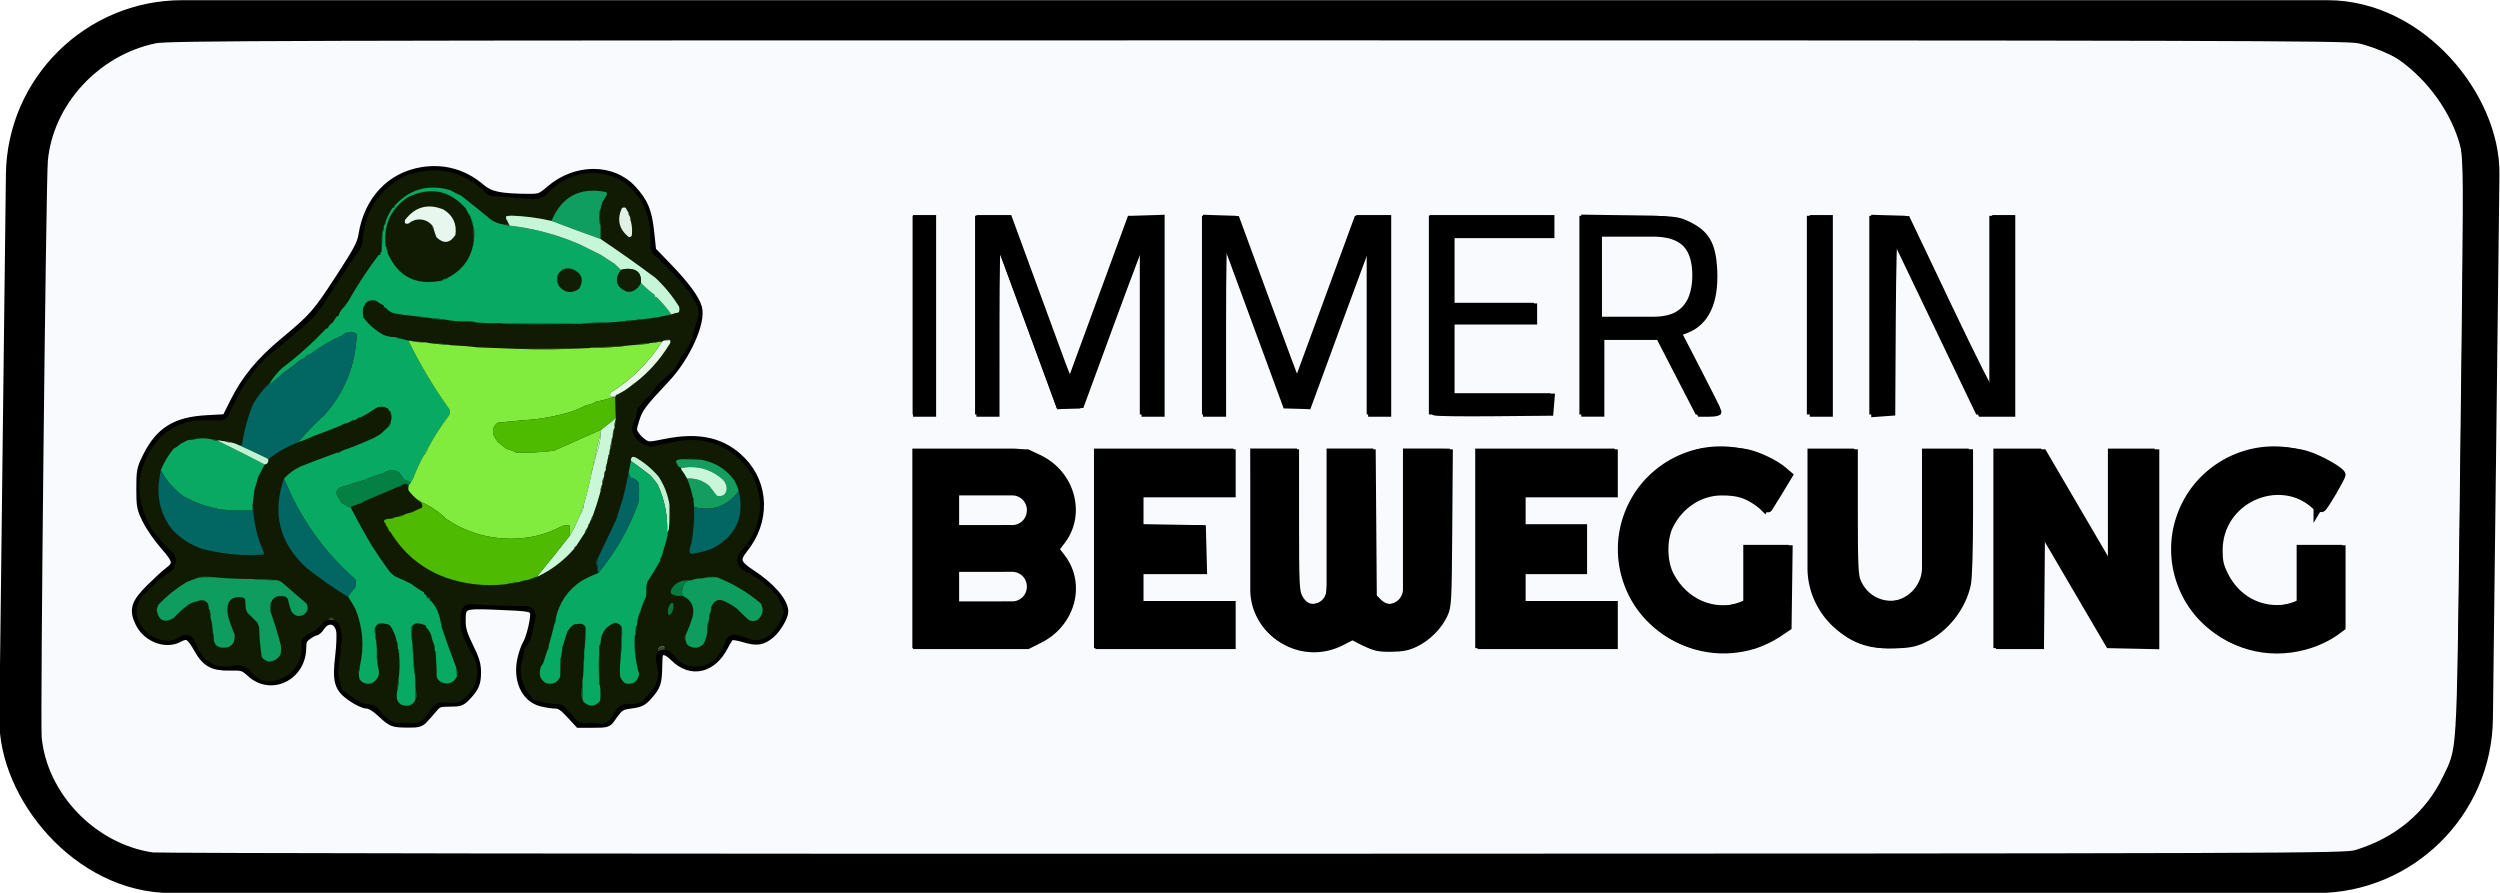 <?xml version="1.0" encoding="UTF-8" standalone="no"?>
<!-- Created with Inkscape (http://www.inkscape.org/) -->

<svg
   width="72.761mm"
   height="25.985mm"
   viewBox="0 0 72.761 25.985"
   version="1.1"
   id="svg5"
   xml:space="preserve"
   sodipodi:docname="get_bewegung.svg"
   inkscape:version="1.2.2 (b0a8486541, 2022-12-01)"
   xmlns:inkscape="http://www.inkscape.org/namespaces/inkscape"
   xmlns:sodipodi="http://sodipodi.sourceforge.net/DTD/sodipodi-0.dtd"
   xmlns="http://www.w3.org/2000/svg"
   xmlns:svg="http://www.w3.org/2000/svg"><sodipodi:namedview
     id="namedview7"
     pagecolor="#ffffff"
     bordercolor="#000000"
     borderopacity="0.25"
     inkscape:showpageshadow="2"
     inkscape:pageopacity="0.0"
     inkscape:pagecheckerboard="0"
     inkscape:deskcolor="#d1d1d1"
     inkscape:document-units="mm"
     showgrid="false"
     inkscape:zoom="1.6764696"
     inkscape:cx="-28.929841"
     inkscape:cy="10.736848"
     inkscape:window-width="1536"
     inkscape:window-height="791"
     inkscape:window-x="0"
     inkscape:window-y="0"
     inkscape:window-maximized="1"
     inkscape:current-layer="layer1" /><defs
     id="defs2" /><g
     inkscape:groupmode="layer"
     id="layer2"
     inkscape:label="Layer 2"><path
       style="fill:#f8fafd;stroke:#000000;stroke-width:0.849;fill-opacity:1"
       d="M 16.714,94.04 C 10.225,93.086 4.761,87.416 4.154,81.006 3.987,79.243 4.622,19.972 4.833,17.635 5.406,11.285 10.551,5.673 17.021,4.341 18.494,4.038 29.847,4.007 138.029,4.007 c 106.243,0 119.561,0.035 121.008,0.322 0.962,0.191 2.443,0.719 3.629,1.294 1.713,0.831 2.28,1.25 3.909,2.894 1.529,1.542 2.08,2.276 2.788,3.715 1.456,2.961 1.571,3.796 1.543,11.283 -0.013,3.596 -0.164,17.907 -0.336,31.802 -0.349,28.239 -0.259,26.806 -1.897,30.2 -1.944,4.027 -5.381,6.891 -9.909,8.259 -1.215,0.367 -6.068,0.383 -121.052,0.413 C 71.83,94.205 17.381,94.138 16.714,94.04 Z M 46.564,79.015 c 0.256,-0.27 0.717,-0.792 1.026,-1.16 0.513,-0.612 0.666,-0.669 1.804,-0.669 1.129,0 1.303,-0.063 1.892,-0.685 0.919,-0.97 1.121,-1.457 1.121,-2.692 0,-0.842 -0.189,-1.468 -0.844,-2.789 -0.662,-1.337 -0.844,-1.942 -0.844,-2.814 0,-1.76 0.11,-1.809 3.764,-1.662 3.721,0.15 3.974,0.194 4.143,0.728 0.151,0.477 -0.405,2.843 -0.819,3.48 -0.152,0.234 -0.396,0.926 -0.542,1.539 -0.553,2.321 0.381,4.415 2.173,4.866 0.527,0.133 1.234,0.241 1.571,0.241 0.466,0 0.847,0.253 1.585,1.054 l 0.971,1.054 h 1.581 c 1.454,0 1.611,-0.043 1.96,-0.537 0.97,-1.375 1.034,-1.42 2.229,-1.582 1.007,-0.137 1.291,-0.28 1.882,-0.949 0.94,-1.064 1.059,-1.419 1.091,-3.258 0.025,-1.463 0.062,-1.587 0.495,-1.648 0.311,-0.044 0.717,0.183 1.211,0.677 1.876,1.876 4.264,1.327 5.571,-1.281 0.243,-0.485 0.548,-0.948 0.679,-1.028 0.13,-0.08 0.787,0.02 1.46,0.224 1.403,0.425 2.014,0.332 2.942,-0.449 0.683,-0.575 1.483,-1.925 1.483,-2.504 0,-1.097 -1.446,-2.771 -3.623,-4.194 -1.618,-1.057 -1.754,-1.51 -0.809,-2.687 2.434,-3.029 2.343,-7.056 -0.219,-9.686 -2.064,-2.119 -4.695,-2.737 -8.428,-1.979 -1.745,0.354 -1.89,0.356 -2.4,0.021 -0.299,-0.196 -0.699,-0.594 -0.89,-0.885 -0.323,-0.493 -0.321,-0.611 0.029,-1.724 0.378,-1.2 0.734,-1.675 3.38,-4.49 2.215,-2.357 3.932,-6.189 3.481,-7.764 -0.287,-1.001 -1.395,-2.502 -3.296,-4.468 l -1.734,-1.793 -0.217,-2.036 c -0.245,-2.3 -0.668,-3.316 -1.969,-4.726 -2.196,-2.383 -6.211,-2.377 -9.011,0.013 -1.081,0.923 -1.15,0.948 -2.518,0.938 C 54.895,21.688 53.816,21.456 52.838,20.619 50.973,19.023 48.761,18.392 46.371,18.773 c -3.5,0.559 -5.979,3.211 -6.579,7.036 -0.147,0.939 -0.576,1.746 -2.481,4.667 -2.597,3.983 -2.868,4.294 -6.142,7.022 -2.647,2.205 -4.227,4.127 -5.511,6.705 l -0.851,1.708 -2.111,0.116 c -3.439,0.189 -5.215,1.305 -6.625,4.161 -0.624,1.263 -0.675,1.529 -0.675,3.48 0,1.957 0.05,2.213 0.681,3.483 0.375,0.754 1.256,2.021 1.958,2.815 1.408,1.592 1.476,2.01 0.45,2.76 -0.307,0.224 -1.191,1.031 -1.964,1.793 -1.711,1.686 -1.948,2.434 -1.238,3.901 0.81,1.673 2.907,2.483 4.376,1.692 0.917,-0.494 1.223,-0.319 2.065,1.179 0.864,1.537 1.653,1.971 3.52,1.936 1.392,-0.026 1.493,0.006 2.297,0.732 2.254,2.036 5.654,0.344 5.67,-2.822 0.004,-0.73 0.11,-0.957 0.617,-1.318 0.337,-0.24 0.714,-0.436 0.839,-0.436 0.124,0 0.379,-0.234 0.566,-0.519 0.704,-1.074 1.873,-0.843 2.109,0.416 0.076,0.404 0.031,1.638 -0.099,2.742 -0.335,2.841 -0.125,3.559 1.344,4.586 0.621,0.434 1.379,0.789 1.684,0.789 0.362,0 0.899,0.319 1.547,0.919 1.208,1.119 1.292,1.152 2.953,1.173 1.129,0.014 1.397,-0.057 1.793,-0.474 z m 146.086,-8.182 c 0.754,-0.231 1.893,-0.771 2.531,-1.199 l 1.16,-0.779 0.057,-4.271 0.057,-4.271 h -2.219 -2.219 v 3.05 3.05 l -0.896,0.245 c -3.107,0.849 -6.16,-0.523 -7.697,-3.458 -0.782,-1.494 -0.817,-3.961 -0.078,-5.467 1.121,-2.284 3.348,-3.742 5.719,-3.743 1.781,-0.001 2.678,0.262 4.01,1.179 0.599,0.412 1.118,0.718 1.154,0.68 0.036,-0.038 0.552,-0.876 1.147,-1.862 l 1.081,-1.793 -0.647,-0.55 c -0.867,-0.737 -2.661,-1.598 -3.913,-1.878 -1.334,-0.299 -4.262,-0.292 -5.406,0.012 -1.576,0.42 -3.809,1.737 -5.054,2.981 -1.325,1.324 -2.508,3.532 -2.895,5.403 -1.702,8.222 6.015,15.152 14.109,12.67 z m 60.52,0.093 c 1.26,-0.346 2.513,-0.935 3.427,-1.611 l 0.586,-0.434 v -4.284 -4.284 h -2.109 -2.109 v 2.963 2.963 l -0.763,0.319 c -0.42,0.175 -1.371,0.319 -2.114,0.319 -2.46,0 -4.616,-1.37 -5.76,-3.658 -0.537,-1.075 -0.643,-1.534 -0.643,-2.8 0,-5.524 6.566,-8.532 10.687,-4.895 0.252,0.223 0.552,0.348 0.665,0.277 0.271,-0.168 2.145,-3.367 2.145,-3.662 0,-0.383 -2.34,-1.724 -3.796,-2.175 -1.866,-0.579 -4.674,-0.577 -6.553,0.003 -3.541,1.094 -6.533,4.278 -7.349,7.821 -0.279,1.213 -0.279,4.048 0,5.261 0.346,1.502 1.376,3.453 2.461,4.66 2.837,3.158 7.047,4.364 11.224,3.216 z m -105.829,-0.458 1.192,-0.612 1.331,0.66 c 1.15,0.57 1.547,0.658 2.92,0.645 1.22,-0.012 1.831,-0.132 2.634,-0.518 1.324,-0.637 2.558,-1.866 3.141,-3.126 0.436,-0.943 0.456,-1.3 0.515,-9.363 l 0.062,-8.383 h -2.223 -2.223 v 7.8 7.8 l -0.606,0.678 c -0.804,0.9 -1.884,0.941 -2.721,0.104 l -0.574,-0.574 -0.06,-7.904 -0.06,-7.904 h -2.207 -2.207 v 7.708 c 0,8.603 -0.017,8.716 -1.361,9.16 -0.97,0.32 -1.778,-0.053 -2.276,-1.052 -0.33,-0.661 -0.369,-1.522 -0.369,-8.277 l -3.2e-4,-7.539 h -2.226 -2.226 l 0.064,8.277 c 0.063,8.123 0.073,8.297 0.549,9.332 1.584,3.445 5.56,4.82 8.932,3.089 z m -33.189,-0.252 c 3.52,-1.759 4.688,-6.036 2.448,-8.97 l -0.712,-0.932 0.712,-0.932 c 2.246,-2.943 1.023,-7.343 -2.505,-9.012 l -1.267,-0.6 -6.063,-1.66e-4 -6.063,-1.67e-4 v 10.545 10.545 h 6.082 6.082 z m 21.136,-1.572 V 66.431 h -5.061 -5.061 v -1.898 -1.898 h 3.487 3.487 l -0.06,-2.267 -0.06,-2.267 -3.427,-0.058 -3.427,-0.058 V 56.092 54.199 h 5.061 5.061 v -2.214 -2.214 h -7.276 -7.276 v 10.545 10.545 h 7.276 7.276 z m 41.967,0 V 66.431 h -5.061 -5.061 v -1.898 -1.898 h 3.374 3.374 v -2.32 -2.32 h -3.374 -3.374 v -1.898 -1.898 h 5.061 5.061 v -2.214 -2.214 h -7.276 -7.276 v 10.545 10.545 h 7.276 7.276 z m 34,1.535 c 2.349,-1.084 4.248,-3.477 4.782,-6.027 0.143,-0.681 0.234,-3.708 0.234,-7.75 v -6.633 h -2.214 -2.214 l -0.001,6.379 c -6.4e-4,3.954 -0.089,6.7 -0.232,7.223 -1.038,3.798 -6.145,4.117 -7.666,0.478 -0.271,-0.649 -0.326,-1.906 -0.326,-7.431 v -6.65 h -2.214 -2.214 v 6.937 c 0,7.845 0.139,8.767 1.606,10.69 1.957,2.563 3.946,3.496 7.251,3.398 1.639,-0.048 2.223,-0.16 3.209,-0.615 z m 12.868,-5.911 0.056,-6.59 3.829,6.538 3.829,6.538 2.445,0.059 2.445,0.059 V 60.322 49.77 h -2.211 -2.211 l -0.056,6.664 -0.056,6.664 -3.9,-6.664 -3.899,-6.664 h -2.375 -2.375 v 10.545 10.545 h 2.211 2.211 z M 102.388,34.692 V 24.042 h -0.844 -0.844 v 10.65 10.65 h 0.844 0.844 z m 6.963,0.791 c 0.002,-5.423 0.081,-9.736 0.176,-9.586 0.095,0.15 1.683,4.399 3.529,9.442 l 3.356,9.169 1.134,-0.057 1.134,-0.057 3.368,-9.174 c 1.853,-5.046 3.454,-9.264 3.558,-9.374 0.113,-0.119 0.19,3.805 0.19,9.648 v 9.849 h 0.844 0.844 V 34.683 24.024 l -1.606,0.062 -1.606,0.062 -3.245,8.857 c -1.785,4.872 -3.299,9 -3.366,9.174 -0.069,0.18 -0.505,-0.725 -1.016,-2.109 -0.492,-1.334 -2.017,-5.486 -3.388,-9.227 l -2.493,-6.801 h -1.552 -1.552 v 10.65 10.65 h 0.844 0.844 l 0.003,-9.859 z m 24.882,0.011 c 0,-6.036 0.075,-9.771 0.195,-9.648 0.107,0.11 1.71,4.329 3.562,9.374 l 3.367,9.174 1.13,0.059 1.13,0.059 3.233,-8.811 c 1.778,-4.846 3.36,-9.095 3.515,-9.443 0.241,-0.54 0.285,0.806 0.299,9.227 l 0.017,9.859 h 0.844 0.844 V 34.692 24.042 h -1.549 -1.549 l -3.354,9.156 c -1.845,5.036 -3.396,9.113 -3.448,9.062 -0.052,-0.052 -1.583,-4.148 -3.401,-9.103 l -3.307,-9.009 -1.607,-0.062 -1.607,-0.062 v 10.659 10.659 h 0.844 0.844 z m 36.022,8.952 0.065,-0.791 h -5.496 -5.496 V 39.437 35.219 h 4.534 4.534 v -0.738 -0.738 h -4.534 -4.534 v -4.007 -4.007 h 5.483 5.483 v -0.844 -0.844 h -6.432 -6.432 v 10.509 c 0,5.78 0.065,10.574 0.144,10.653 0.079,0.079 2.95,0.119 6.379,0.088 l 6.236,-0.056 z m 5.523,-3.322 v -4.218 l 3.322,0.004 3.322,0.004 2.173,4.214 2.173,4.214 h 0.937 c 0.516,0 0.937,-0.063 0.937,-0.141 0,-0.077 -0.991,-2.059 -2.202,-4.405 l -2.202,-4.264 0.935,-0.357 c 2.126,-0.812 3.155,-3.008 3.006,-6.416 -0.128,-2.935 -0.827,-4.121 -3.019,-5.124 -0.982,-0.449 -1.382,-0.486 -6.061,-0.557 l -5.009,-0.076 v 10.669 10.669 h 0.844 0.844 z m 25.096,-6.432 V 24.042 h -0.844 -0.844 v 10.65 10.65 h 0.844 0.844 z m 6.909,0.774 c 0.037,-6.594 0.126,-9.747 0.272,-9.698 0.12,0.04 2.321,4.46 4.891,9.823 l 4.673,9.751 h 1.645 1.645 V 34.692 24.042 h -0.844 -0.844 v 9.806 c 0,7.705 -0.057,9.806 -0.264,9.806 -0.145,-1.92e-4 -2.353,-4.389 -4.907,-9.754 l -4.643,-9.753 -1.736,-0.061 -1.736,-0.061 v 10.671 10.671 l 0.896,-0.065 0.896,-0.065 z"
       id="path2428"
       transform="scale(0.265)" /><path
       style="fill:#f8fafd;stroke:#000000;stroke-width:0.15;fill-opacity:1"
       d="m 105.038,56.126 v -2.069 h 3.303 c 2.893,0 3.332,0.007 3.532,0.059 0.69,0.178 1.278,0.766 1.456,1.456 0.075,0.29 0.076,0.791 0.002,1.074 -0.191,0.732 -0.789,1.321 -1.517,1.493 -0.197,0.046 -0.75,0.055 -3.505,0.056 l -3.271,5.51e-4 z"
       id="path2531"
       transform="scale(0.265)" /><path
       style="fill:#f8fafd;stroke:#000000;stroke-width:0.15;fill-opacity:1"
       d="m 105.038,64.514 v -2.069 h 3.256 c 3.122,0 3.268,0.003 3.544,0.074 0.398,0.102 0.63,0.235 0.939,0.541 0.425,0.419 0.611,0.87 0.611,1.479 0,0.762 -0.41,1.447 -1.077,1.798 -0.488,0.256 -0.334,0.247 -3.982,0.247 h -3.292 z"
       id="path2533"
       transform="scale(0.265)" /><path
       style="fill:#f8fafd;stroke:#000000;stroke-width:0.424;fill-opacity:1"
       d="M 175.725,30.42 V 25.609 l 3.77,0.035 c 3.632,0.034 3.795,0.044 4.454,0.281 1.8,0.644 2.557,1.888 2.575,4.233 0.01,1.328 -0.126,2.051 -0.553,2.935 -0.348,0.721 -1.213,1.513 -1.995,1.828 -0.588,0.236 -0.72,0.245 -4.428,0.277 l -3.822,0.034 z"
       id="path2535"
       transform="scale(0.265)" /></g><g
     inkscape:label="Layer 1"
     inkscape:groupmode="layer"
     id="layer1"
     transform="translate(-27.585,-75.474)"
     style="display:inline"><path
       d="m 69.653,88.654 v 3.969 a 1.636,1.636 0 0 1 -0.13,0.649 1.67,1.67 0 0 1 -0.356,0.531 1.67,1.67 0 0 1 -0.531,0.357 q -0.304,0.13 -0.649,0.13 -0.31,0 -0.595,-0.108 a 1.596,1.596 0 0 1 -0.514,-0.318 1.591,1.591 0 0 1 -0.516,0.318 1.673,1.673 0 0 1 -0.597,0.108 1.636,1.636 0 0 1 -0.649,-0.13 1.67,1.67 0 0 1 -0.531,-0.357 1.67,1.67 0 0 1 -0.357,-0.531 q -0.13,-0.304 -0.13,-0.649 v -3.969 h 1.112 v 3.969 q 0,0.116 0.043,0.219 a 0.544,0.544 0 0 0 0.118,0.178 0.55,0.55 0 0 0 0.176,0.118 0.547,0.547 0 0 0 0.203,0.042 0.627,0.627 0 0 0 0.015,2.7e-4 0.559,0.559 0 0 0 0.183,-0.03 0.527,0.527 0 0 0 0.034,-0.013 0.55,0.55 0 0 0 0.176,-0.118 0.544,0.544 0 0 0 0.118,-0.178 0.565,0.565 0 0 0 0.043,-0.219 v -3.969 h 1.112 v 3.969 q 0,0.116 0.043,0.219 a 0.544,0.544 0 0 0 0.118,0.178 0.55,0.55 0 0 0 0.176,0.118 0.547,0.547 0 0 0 0.202,0.042 0.627,0.627 0 0 0 0.015,2.6e-4 0.559,0.559 0 0 0 0.184,-0.03 0.527,0.527 0 0 0 0.033,-0.013 0.55,0.55 0 0 0 0.176,-0.118 0.57,0.57 0 0 0 0.12,-0.178 q 0.044,-0.103 0.044,-0.219 v -3.969 z m 20.518,0 v 5.558 h -1.19 l -2.143,-3.659 v 3.659 h -1.112 v -5.558 h 1.19 l 2.143,3.663 v -3.663 z m -26.812,4.446 v 1.112 h -3.81 v -5.558 h 3.81 v 1.113 h -2.697 v 1.112 h 1.825 v 1.112 h -1.825 v 1.108 z m 11.096,0 v 1.112 h -3.81 v -5.558 h 3.81 v 1.113 H 71.757 v 1.112 h 1.825 v 1.112 h -1.825 v 1.108 z m 5.066,-1.643 v 2.194 q -0.388,0.329 -0.864,0.506 -0.477,0.176 -0.992,0.176 a 2.807,2.807 0 0 1 -0.761,-0.103 q -0.366,-0.103 -0.684,-0.291 a 2.965,2.965 0 0 1 -0.581,-0.45 2.8,2.8 0 0 1 -0.45,-0.581 2.923,2.923 0 0 1 -0.289,-0.688 2.828,2.828 0 0 1 -0.103,-0.764 2.786,2.786 0 0 1 0.103,-0.76 q 0.103,-0.364 0.289,-0.684 a 2.8,2.8 0 0 1 0.45,-0.582 q 0.264,-0.261 0.581,-0.447 0.318,-0.186 0.684,-0.289 a 2.807,2.807 0 0 1 0.761,-0.103 2.837,2.837 0 0 1 0.992,0.176 q 0.477,0.176 0.864,0.506 l -0.581,0.969 a 1.866,1.866 0 0 0 -0.582,-0.401 1.7,1.7 0 0 0 -0.694,-0.145 1.691,1.691 0 0 0 -0.684,0.139 1.822,1.822 0 0 0 -0.56,0.378 q -0.24,0.238 -0.38,0.558 -0.14,0.32 -0.14,0.684 a 1.715,1.715 0 0 0 0.14,0.69 1.798,1.798 0 0 0 0.38,0.562 q 0.24,0.24 0.56,0.38 0.32,0.14 0.684,0.14 0.209,0 0.407,-0.051 0.198,-0.05 0.376,-0.139 v -1.581 z m 16.104,0 v 2.194 q -0.388,0.329 -0.864,0.506 -0.477,0.176 -0.992,0.176 a 2.807,2.807 0 0 1 -0.762,-0.103 q -0.366,-0.103 -0.684,-0.291 a 2.965,2.965 0 0 1 -0.582,-0.45 2.8,2.8 0 0 1 -0.45,-0.581 2.923,2.923 0 0 1 -0.289,-0.688 2.828,2.828 0 0 1 -0.103,-0.764 2.786,2.786 0 0 1 0.103,-0.76 q 0.103,-0.364 0.289,-0.684 a 2.8,2.8 0 0 1 0.45,-0.582 q 0.264,-0.261 0.582,-0.447 0.318,-0.186 0.684,-0.289 a 2.807,2.807 0 0 1 0.762,-0.103 2.837,2.837 0 0 1 0.992,0.176 q 0.477,0.176 0.864,0.506 l -0.581,0.969 a 1.866,1.866 0 0 0 -0.581,-0.401 1.7,1.7 0 0 0 -0.694,-0.145 1.691,1.691 0 0 0 -0.684,0.139 1.822,1.822 0 0 0 -0.56,0.378 q -0.24,0.238 -0.38,0.558 -0.14,0.32 -0.14,0.684 a 1.715,1.715 0 0 0 0.14,0.69 1.798,1.798 0 0 0 0.38,0.562 q 0.241,0.24 0.56,0.38 0.32,0.14 0.684,0.14 0.209,0 0.407,-0.051 0.198,-0.05 0.376,-0.139 v -1.581 z m -10.864,-2.802 v 3.337 a 2.167,2.167 0 0 1 -0.175,0.866 q -0.174,0.405 -0.477,0.705 -0.302,0.3 -0.707,0.475 a 2.167,2.167 0 0 1 -0.866,0.174 2.167,2.167 0 0 1 -0.866,-0.174 q -0.405,-0.174 -0.705,-0.475 -0.3,-0.301 -0.475,-0.705 a 2.167,2.167 0 0 1 -0.174,-0.866 v -3.337 h 1.108 v 3.337 q 0,0.229 0.087,0.43 a 1.126,1.126 0 0 0 0.238,0.353 1.12,1.12 0 0 0 0.355,0.238 q 0.203,0.087 0.432,0.087 a 1.085,1.085 0 0 0 0.432,-0.087 1.12,1.12 0 0 0 0.355,-0.238 1.126,1.126 0 0 0 0.238,-0.353 q 0.087,-0.202 0.087,-0.43 v -3.337 z m -27.719,5.558 h -2.779 v -5.558 h 2.779 a 1.602,1.602 0 0 1 0.647,0.132 q 0.302,0.132 0.529,0.359 0.227,0.227 0.359,0.529 a 1.602,1.602 0 0 1 0.132,0.647 1.222,1.222 0 0 1 -0.028,0.257 1.399,1.399 0 0 1 -0.014,0.061 1.543,1.543 0 0 1 -0.12,0.314 q -0.078,0.151 -0.186,0.275 -0.108,0.124 -0.24,0.205 0.136,0.074 0.244,0.2 0.108,0.126 0.186,0.277 0.078,0.151 0.118,0.316 a 1.383,1.383 0 0 1 0.038,0.232 1.215,1.215 0 0 1 0.003,0.088 1.602,1.602 0 0 1 -0.132,0.647 q -0.132,0.302 -0.359,0.529 -0.227,0.227 -0.529,0.359 a 1.602,1.602 0 0 1 -0.647,0.132 z m -1.667,-4.445 v 1.112 h 1.667 a 0.559,0.559 0 0 0 0.184,-0.03 0.527,0.527 0 0 0 0.033,-0.013 0.55,0.55 0 0 0 0.176,-0.118 0.544,0.544 0 0 0 0.118,-0.178 0.565,0.565 0 0 0 0.043,-0.219 0.559,0.559 0 0 0 -0.03,-0.184 0.527,0.527 0 0 0 -0.013,-0.033 0.55,0.55 0 0 0 -0.118,-0.176 0.55,0.55 0 0 0 -0.176,-0.118 0.547,0.547 0 0 0 -0.202,-0.043 0.627,0.627 0 0 0 -0.015,0 z m 0,2.225 v 1.108 h 1.667 a 0.559,0.559 0 0 0 0.184,-0.03 0.527,0.527 0 0 0 0.033,-0.013 0.55,0.55 0 0 0 0.176,-0.118 0.55,0.55 0 0 0 0.118,-0.176 0.547,0.547 0 0 0 0.042,-0.203 0.627,0.627 0 0 0 2.65e-4,-0.015 0.559,0.559 0 0 0 -0.03,-0.183 0.527,0.527 0 0 0 -0.013,-0.034 0.55,0.55 0 0 0 -0.118,-0.176 0.55,0.55 0 0 0 -0.176,-0.118 0.547,0.547 0 0 0 -0.202,-0.043 0.627,0.627 0 0 0 -0.015,0 z"
       vector-effect="non-scaling-stroke"
       id="path191"
       style="font-size:12px;display:inline;fill:#000000;fill-rule:evenodd;stroke:#000000;stroke-width:0.066mm;stroke-linecap:round" /><path
       d="m 56.485,87.412 h -0.397 v -5.532 h 0.778 l 1.818,4.953 1.818,-4.953 h 0.778 v 5.532 h -0.397 v -5.136 h -0.119 l -1.826,4.961 h -0.508 l -1.826,-4.961 h -0.119 z m 6.604,0 h -0.397 v -5.532 h 0.778 l 1.818,4.953 1.818,-4.953 h 0.778 v 5.532 H 67.486 v -5.136 h -0.119 l -1.826,4.961 h -0.508 l -1.826,-4.961 h -0.119 z m 19.423,0 h -0.397 v -5.532 h 0.841 l 2.461,5.167 h 0.191 v -5.167 h 0.397 v 5.532 h -0.826 l -2.477,-5.167 h -0.191 z m -9.93,0 H 69.296 v -5.532 h 3.286 v 0.365 h -2.889 v 2.167 h 2.413 v 0.357 h -2.413 v 2.278 h 2.889 z m 1.492,0 H 73.677 v -5.532 h 2.008 q 0.442,0 0.77,0.103 a 1.624,1.624 0 0 1 0.171,0.064 q 0.377,0.167 0.564,0.524 0.187,0.357 0.187,0.921 0,0.592 -0.23,1.007 a 1.558,1.558 0 0 1 -0.028,0.048 1.149,1.149 0 0 1 -0.526,0.457 1.686,1.686 0 0 1 -0.32,0.106 l 1.191,2.302 H 77.011 l -1.151,-2.23 h -1.786 z m -19.407,0 h -0.397 v -5.532 h 0.397 z m 26.027,0 h -0.397 v -5.532 h 0.397 z m -6.62,-5.175 v 2.58 h 1.619 q 0.326,0 0.557,-0.08 a 0.951,0.951 0 0 0 0.193,-0.09 q 0.274,-0.171 0.397,-0.468 a 1.579,1.579 0 0 0 0.099,-0.364 2.118,2.118 0 0 0 0.024,-0.323 q 0,-0.403 -0.119,-0.672 A 0.884,0.884 0 0 0 76.654,82.538 Q 76.42,82.311 75.989,82.255 a 2.364,2.364 0 0 0 -0.303,-0.018 z"
       vector-effect="non-scaling-stroke"
       id="path202"
       style="font-size:12px;display:inline;fill:#000000;fill-rule:evenodd;stroke:#000000;stroke-width:0.066mm;stroke-linecap:round" /><g
       style="clip-rule:evenodd;display:inline;fill-rule:evenodd;image-rendering:optimizeQuality;shape-rendering:geometricPrecision;text-rendering:geometricPrecision"
       id="g1125"
       transform="matrix(0.017,0,0,0.017,31.133,80.025)"><g
         id="g215"><path
           style="opacity:0.999"
           fill="#111b03"
           d="m 930.5,844.5 c -1.442,-1.32 -2.108,-2.986 -2,-5 -6.753,-1.417 -10.42,1.249 -11,8 -2.004,3.854 -3.004,8.02 -3,12.5 0.636,8.286 1.969,16.453 4,24.5 -0.956,9.165 -3.456,17.832 -7.5,26 -6.873,7.205 -13.373,14.705 -19.5,22.5 -8.932,4.155 -18.266,5.489 -28,4 -6.724,1.061 -12.224,4.228 -16.5,9.5 -3.252,4.834 -6.252,9.834 -9,15 -4.538,6.352 -10.704,9.685 -18.5,10 -5.649,-0.813 -11.315,-1.479 -17,-2 -8.624,2.343 -16.624,1.177 -24,-3.5 -6.961,-8.63 -14.295,-16.963 -22,-25 -2.457,-1.562 -5.124,-2.562 -8,-3 -14.76,-0.536 -29.093,-3.203 -43,-8 -16.797,-15.442 -24.297,-34.608 -22.5,-57.5 2.794,-9.507 4.794,-19.174 6,-29 3.726,-4.728 7.059,-9.728 10,-15 4.035,-13.641 7.202,-27.475 9.5,-41.5 -0.801,-11.081 -6.801,-16.748 -18,-17 -31.214,-0.16 -62.381,-1.327 -93.5,-3.5 -8.651,0.323 -13.984,4.656 -16,13 -2.914,15.071 -1.58,29.738 4,44 6.078,12.49 12.411,24.823 19,37 9.55,26.371 3.716,48.871 -17.5,67.5 -3.497,2.583 -7.164,4.916 -11,7 -8.688,0.745 -17.355,0.579 -26,-0.5 -6.398,0.284 -11.898,2.617 -16.5,7 -4.246,5.491 -8.246,11.158 -12,17 -5.171,6.997 -12.004,10.997 -20.5,12 -10.33,-0.9 -20.663,-1.066 -31,-0.5 -12.788,-4.121 -22.621,-11.954 -29.5,-23.5 -2.205,-2.54 -4.705,-4.707 -7.5,-6.5 -7.24,-1.81 -14.573,-3.144 -22,-4 -12.129,-6.48 -23.296,-14.313 -33.5,-23.5 -3.906,-9.959 -6.073,-20.293 -6.5,-31 1.623,-16.022 3.457,-32.022 5.5,-48 1.437,-11.843 -0.229,-23.177 -5,-34 -1.857,-2.7 -4.357,-4.366 -7.5,-5 -0.606,-2.905 -2.439,-4.571 -5.5,-5 -2.328,0.499 -3.828,1.832 -4.5,4 -2.359,0.676 -4.692,1.509 -7,2.5 -4.3,5.301 -8.966,10.301 -14,15 -8.246,3.368 -15.746,7.868 -22.5,13.5 -1.562,2.457 -2.562,5.124 -3,8 3.395,28.567 -7.771,49.067 -33.5,61.5 -23.025,10.105 -41.692,4.771 -56,-16 -7.059,-4.815 -14.893,-6.981 -23.5,-6.5 -22.545,5.785 -41.545,0.119 -57,-17 -5.194,-9.054 -9.861,-18.388 -14,-28 -4.907,-6.854 -11.407,-9.02 -19.5,-6.5 -4.841,2.921 -9.841,5.588 -15,8 -5.263,1.439 -10.596,1.772 -16,1 -23.653,-4.329 -39.153,-17.829 -46.5,-40.5 -2.556,-13.341 0.444,-25.341 9,-36 10.137,-9.136 19.971,-18.636 29.5,-28.5 8.398,-5.063 16.231,-10.896 23.5,-17.5 5.363,-8.513 5.696,-17.18 1,-26 C 74.854,667.695 62.188,653.695 51,638.5 17.441,580.086 23.607,526.253 69.5,477 c 17.131,-14.059 36.798,-22.392 59,-25 13.678,-0.39 27.345,-0.39 41,0 4.651,-0.742 8.484,-2.908 11.5,-6.5 8.078,-16.489 16.411,-32.823 25,-49 12.456,-19.717 26.956,-37.884 43.5,-54.5 26.086,-20.749 51.586,-42.249 76.5,-64.5 5.667,-7 11.333,-14 17,-21 20.588,-32.848 41.921,-65.181 64,-97 2.455,-4.031 4.121,-8.364 5,-13 3.036,-50.944 26.869,-88.444 71.5,-112.5 54.094,-20.183 101.427,-9.849 142,31 2.217,1.275 4.551,2.275 7,3 23.809,1.978 47.643,3.811 71.5,5.5 7.407,-0.358 14.24,-2.525 20.5,-6.5 7.704,-7.373 15.704,-14.373 24,-21 35.184,-21.846 71.184,-23.18 108,-4 28.013,19.832 43.846,46.999 47.5,81.5 0.333,11.333 0.667,22.667 1,34 0.803,2.744 1.803,5.411 3,8 16.946,15.613 33.279,31.946 49,49 11.263,13.262 20.93,27.595 29,43 0.226,4.387 0.726,8.721 1.5,13 -4.144,13.538 -7.977,27.204 -11.5,41 -4.219,11.448 -10.219,21.781 -18,31 -3.657,8.656 -8.324,16.656 -14,24 -8.667,8 -17.333,16 -26,24 -4.333,5.667 -8.667,11.333 -13,17 -8.782,7.776 -16.449,16.442 -23,26 -0.958,4.623 -1.625,9.29 -2,14 -10.701,17.011 -7.868,31.178 8.5,42.5 5.55,4.025 11.716,6.525 18.5,7.5 13.712,-3.552 27.545,-6.719 41.5,-9.5 55.35,-9.227 98.52,9.273 129.5,55.5 19.94,37.71 19.27,75.043 -2,112 -4.91,7.579 -10.58,14.579 -17,21 -7.96,11.524 -6.79,22.024 3.5,31.5 9.66,4.828 18.99,10.161 28,16 8.17,6.833 16.33,13.667 24.5,20.5 8.78,10.226 14.95,21.892 18.5,35 -4.51,16.537 -13.18,30.37 -26,41.5 -9.78,6.779 -20.45,8.779 -32,6 -8.51,-3.837 -17.34,-6.67 -26.5,-8.5 -6,0.332 -10.66,2.998 -14,8 -4.03,11.055 -9.36,21.388 -16,31 -15.07,15.15 -32.9,19.65 -53.5,13.5 -4.598,-2.27 -8.931,-4.937 -13,-8 -4.3,-5.301 -8.966,-10.301 -14,-15 -2.576,-1.456 -5.242,-2.623 -8,-3.5 z"
           id="path213" /></g><g
         id="g219"><path
           style="opacity:1"
           fill="#08a963"
           d="m 652.5,116.5 c 3.474,1.025 7.14,1.692 11,2 42.166,4.903 82.5,15.736 121,32.5 12.041,6.021 24.041,12.021 36,18 7.695,5.042 15.362,10.042 23,15 3.699,3.507 7.366,7.007 11,10.5 -11.798,16.014 -8.798,28.181 9,36.5 3.711,0.825 7.378,0.659 11,-0.5 6.383,-3.049 11.05,-7.716 14,-14 7.376,7.709 15.376,14.709 24,21 0,1 0,2 0,3 1.052,-0.149 2.052,0.017 3,0.5 9.247,9.079 17.58,18.912 25,29.5 -15.051,3.667 -30.385,6.334 -46,8 -4.014,-0.166 -8.014,10e-4 -12,0.5 -0.916,0.278 -1.582,0.778 -2,1.5 -2.333,0 -4.667,0 -7,0 -6.178,0.344 -12.178,1.011 -18,2 -7.98,0.887 -15.98,1.553 -24,2 -15.204,-0.392 -30.204,0.275 -45,2 -3,0 -6,0 -9,0 -44.004,0.054 -88.004,-0.28 -132,-1 -12.704,0.275 -25.37,-0.058 -38,-1 -4.769,-1.389 -9.769,-2.056 -15,-2 -13.28,0.529 -26.28,-0.471 -39,-3 -9.136,-1.515 -18.469,-2.515 -28,-3 -7.804,-1.484 -15.804,-2.484 -24,-3 -11.386,-1.043 -22.719,-2.543 -34,-4.5 -2,-0.667 -4,-1.333 -6,-2 -3.913,-1.909 -7.246,-4.576 -10,-8 -0.948,-0.483 -1.948,-0.649 -3,-0.5 0,-1 0,-2 0,-3 -4.742,-2.555 -9.408,-5.388 -14,-8.5 -6.745,-1.702 -12.578,-0.202 -17.5,4.5 -0.901,2.571 -2.234,4.904 -4,7 -0.667,5.667 -0.667,11.333 0,17 9.732,12.741 21.565,22.907 35.5,30.5 6.782,2.54 13.782,3.707 21,3.5 1.602,1.574 3.602,2.241 6,2 4.911,1.298 9.911,2.631 15,4 20.047,41.187 43.547,80.521 70.5,118 0.817,3.464 0.483,6.798 -1,10 -13.37,17.498 -25.203,35.831 -35.5,55 -3.096,3.458 -5.429,7.458 -7,12 -7.287,13.18 -13.62,26.847 -19,41 -1.42,2.387 -2.753,4.72 -4,7 -3.749,-2.036 -7.749,-3.869 -12,-5.5 -8.138,-16.803 -20.138,-20.136 -36,-10 -10.718,2.872 -21.052,6.539 -31,11 -13.985,4.203 -27.985,8.536 -42,13 -5.988,3.409 -7.488,8.242 -4.5,14.5 2.794,3.945 5.294,7.945 7.5,12 5.35,3.028 10.684,6.028 16,9 11.241,22.023 23.241,43.69 36,65 9.336,14.671 19.169,29.004 29.5,43 2.869,3.204 6.035,6.037 9.5,8.5 9.501,4.037 18.834,8.37 28,13 6.947,5.452 14.28,10.285 22,14.5 0,1 0,2 0,3 1.679,-0.215 2.679,0.452 3,2 1.002,1.511 1.669,3.178 2,5 1,0 2,0 3,0 0.274,2.481 1.607,4.147 4,5 2.726,3.096 5.226,6.43 7.5,10 3.602,6.313 6.102,12.98 7.5,20 1.088,5.103 2.088,10.103 3,15 7.881,23.208 16.214,46.208 25,69 0.754,4.963 1.087,9.963 1,15 -5.122,10.549 -13.455,14.049 -25,10.5 -4.51,-1.843 -7.677,-5.01 -9.5,-9.5 -0.169,-12.507 -0.669,-24.84 -1.5,-37 0.285,-3.329 -0.382,-6.329 -2,-9 0.417,-4.317 -0.25,-8.317 -2,-12 -1.928,-4.753 -3.428,-9.753 -4.5,-15 -1.852,-4.523 -4.518,-8.523 -8,-12 -0.483,-0.948 -0.649,-1.948 -0.5,-3 -4.168,-2.221 -8.668,-3.554 -13.5,-4 -3.98,-0.293 -7.146,1.04 -9.5,4 -0.617,0.111 -1.117,0.444 -1.5,1 -0.897,10.882 -0.397,21.549 1.5,32 0.288,10.177 0.955,20.177 2,30 -0.206,6.896 0.461,13.563 2,20 0.85,7.299 1.183,14.632 1,22 0,7 0,14 0,21 -2.451,7.259 -7.617,10.925 -15.5,11 -7.983,0.02 -13.317,-3.646 -16,-11 -0.816,-5.184 -0.65,-10.184 0.5,-15 1.557,-5.761 2.224,-11.761 2,-18 2.126,-14.828 2.46,-29.828 1,-45 0.285,-3.329 -0.382,-6.329 -2,-9 0.417,-4.317 -0.25,-8.317 -2,-12 -1.816,-9.268 -5.316,-17.935 -10.5,-26 -2.483,-2.989 -5.65,-4.322 -9.5,-4 -2.804,-1.138 -5.804,-1.305 -9,-0.5 -2.153,0.099 -3.819,0.933 -5,2.5 -1.012,1.372 -2.012,2.705 -3,4 -0.658,1.293 -0.992,2.793 -1,4.5 0.537,7.044 1.537,13.877 3,20.5 0.934,7.611 1.267,15.278 1,23 -0.206,6.896 0.461,13.563 2,20 4.015,12.417 0.349,21.584 -11,27.5 -8.438,2.263 -15.271,0.096 -20.5,-6.5 -0.936,-3.614 -1.436,-7.28 -1.5,-11 1.117,-3.795 1.783,-7.795 2,-12 7.558,-33.305 5.058,-65.638 -7.5,-97 -3.702,-7.268 -7.869,-14.268 -12.5,-21 0.209,-1.422 0.709,-2.755 1.5,-4 3.439,-4.412 6.939,-8.745 10.5,-13 1.161,-4.295 1.328,-8.629 0.5,-13 -54.629,-47.934 -95.462,-105.601 -122.5,-173 8.028,-8.515 17.361,-15.349 28,-20.5 20.624,-8.147 41.29,-15.981 62,-23.5 3.417,0.477 6.084,-0.523 8,-3 18.921,-6.591 37.588,-14.091 56,-22.5 4.468,-2.403 8.801,-5.07 13,-8 3.741,-3.516 7.408,-7.016 11,-10.5 3.351,-2.387 5.017,-5.72 5,-10 1.295,-5.224 1.128,-10.557 -0.5,-16 -0.708,-0.881 -1.542,-1.547 -2.5,-2 -0.904,-0.709 -1.237,-1.709 -1,-3 -6.168,-4.142 -12.835,-4.975 -20,-2.5 -8.723,6.025 -17.723,11.525 -27,16.5 -2.991,-0.334 -5.324,0.666 -7,3 -1.43,1.037 -3.097,1.704 -5,2 -2.772,0.259 -5.105,1.259 -7,3 -2.654,1.215 -5.32,2.215 -8,3 -2.772,0.259 -5.105,1.259 -7,3 -14.641,6.096 -29.308,11.763 -44,17 -3.27,0.889 -6.27,2.223 -9,4 -6.816,2.858 -13.816,5.524 -21,8 13.717,-16.451 28.55,-31.784 44.5,-46 35.253,-39.378 53.919,-85.712 56,-139 -3.743,-3.759 -8.243,-4.926 -13.5,-3.5 -3.986,0.485 -7.319,2.152 -10,5 -20.118,8.72 -38.784,19.554 -56,32.5 -2.889,0.889 -5.555,2.222 -8,4 -0.886,0.825 -1.219,1.825 -1,3 -2.401,0.549 -4.735,1.382 -7,2.5 -10.232,8.463 -20.899,16.463 -32,24 -5.89,6.06 -12.223,11.56 -19,16.5 -1.444,1.481 -2.111,1.148 -2,-1 5.67,-8.851 12.337,-17.017 20,-24.5 27.198,-20.528 52.531,-43.195 76,-68 0.948,-0.483 1.948,-0.649 3,-0.5 1.533,-4.372 4.367,-7.706 8.5,-10 1.939,-3.447 4.106,-6.781 6.5,-10 0.825,-0.886 1.825,-1.219 3,-1 1.274,-3.881 3.107,-7.548 5.5,-11 5.044,-5.177 9.378,-10.844 13,-17 15.05,-26.386 31.717,-51.72 50,-76 1.011,-0.837 2.178,-1.17 3.5,-1 -0.38,-2.198 0.287,-3.865 2,-5 0.83,-10.159 1.33,-20.492 1.5,-31 1.569,-4.203 2.402,-8.536 2.5,-13 -0.172,-0.992 0.162,-1.658 1,-2 1.78,-1.49 2.446,-3.49 2,-6 2.979,-8.111 6.813,-15.778 11.5,-23 1.011,-0.837 2.178,-1.17 3.5,-1 -0.117,-1.984 0.55,-3.65 2,-5 26.07,-27.173 57.403,-35.339 94,-24.5 5.775,3.439 11.775,6.439 18,9 17.184,13.427 34.184,27.094 51,41 6.271,4.464 13.271,7.297 21,8.5 z"
           id="path217" /></g><g
         id="g223"><path
           style="opacity:1"
           fill="#111b04"
           d="m 592.5,96.5 c 0.798,2.466 2.131,4.466 4,6 -0.237,1.291 0.096,2.291 1,3 -0.446,2.51 0.22,4.51 2,6 0.49,3.155 1.156,6.155 2,9 0.776,7.975 1.11,15.975 1,24 -3.864,28.683 -18.531,49.683 -44,63 -2.421,1.391 -5.088,2.225 -8,2.5 -0.881,0.708 -1.547,1.542 -2,2.5 -44.697,9.578 -76.03,-6.422 -94,-48 0.374,-4.147 -0.626,-7.814 -3,-11 -4.132,-35.732 8.534,-63.565 38,-83.5 38.227,-18.723 71.393,-12.223 99.5,19.5 1.032,2.494 2.198,4.828 3.5,7 z"
           id="path221" /></g><g
         id="g227"><path
           style="opacity:1"
           fill="#0f9e5f"
           d="m 819.5,90.5 c -0.768,0.762 -1.268,1.762 -1.5,3 -0.667,7 -0.667,14 0,21 0.232,1.237 0.732,2.237 1.5,3 0,8 0,16 0,24 -28.117,-10.029 -56.117,-20.362 -84,-31 17.279,-41.646 48.279,-58.146 93,-49.5 1.825,1.466 2.325,3.299 1.5,5.5 -2.342,3.672 -4.676,7.339 -7,11 -1.662,4.228 -2.829,8.561 -3.5,13 z"
           id="path225" /></g><g
         id="g231"><path
           style="opacity:1"
           fill="#e8f7ed"
           d="m 533.5,123.5 c -0.296,-1.903 -0.963,-3.57 -2,-5 -7.984,-9.141 -17.984,-12.308 -30,-9.5 -4.011,1.442 -7.678,3.442 -11,6 -5.58,1.261 -7.413,-0.906 -5.5,-6.5 17.4,-22.373 39.233,-28.207 65.5,-17.5 16.292,9.981 23.126,24.481 20.5,43.5 -9.27,14.382 -20.103,15.715 -32.5,4 -1.984,-4.96 -3.65,-9.96 -5,-15 z"
           id="path229" /></g><g
         id="g235"><path
           style="opacity:1"
           fill="#e2f1e6"
           d="m 867.5,96.5 c -0.446,2.51 0.22,4.51 2,6 0.176,3.227 0.843,6.227 2,9 1.938,7.877 2.438,15.877 1.5,24 -1.263,2.297 -3.097,3.13 -5.5,2.5 -16.482,-13.434 -20.315,-29.934 -11.5,-49.5 2.064,-1.091 4.231,-1.258 6.5,-0.5 1.392,3.081 3.059,5.914 5,8.5 z"
           id="path233" /></g><g
         id="g239"><path
           style="opacity:1"
           fill="#0f572b"
           d="m 592.5,96.5 c 2.238,1.353 3.571,3.353 4,6 -1.869,-1.534 -3.202,-3.534 -4,-6 z"
           id="path237" /></g><g
         id="g243"><path
           style="opacity:1"
           fill="#11582e"
           d="m 819.5,90.5 c -1.097,8.984 -1.097,17.984 0,27 -0.768,-0.763 -1.268,-1.763 -1.5,-3 -0.667,-7 -0.667,-14 0,-21 0.232,-1.238 0.732,-2.237 1.5,-3 z"
           id="path241" /></g><g
         id="g247"><path
           style="opacity:1"
           fill="#798674"
           d="m 867.5,96.5 c 0.958,1.802 1.625,3.802 2,6 -1.78,-1.49 -2.446,-3.49 -2,-6 z"
           id="path245" /></g><g
         id="g251"><path
           style="opacity:1"
           fill="#c7f5d7"
           d="m 735.5,110.5 c 27.883,10.638 55.883,20.971 84,31 31.918,21.448 63.251,43.615 94,66.5 15.676,14.746 29.176,31.246 40.5,49.5 0.784,3.26 0.617,6.427 -0.5,9.5 -4.492,0.891 -8.826,2.058 -13,3.5 -7.42,-10.588 -15.753,-20.421 -25,-29.5 -0.948,-0.483 -1.948,-0.649 -3,-0.5 0,-1 0,-2 0,-3 -8.624,-6.291 -16.624,-13.291 -24,-21 1.382,-15.575 -5.785,-23.575 -21.5,-24 -4.296,-0.017 -8.463,0.649 -12.5,2 -3.634,-3.493 -7.301,-6.993 -11,-10.5 -7.638,-4.958 -15.305,-9.958 -23,-15 -11.959,-5.979 -23.959,-11.979 -36,-18 -38.5,-16.764 -78.834,-27.597 -121,-32.5 -0.489,-1.495 -1.155,-2.829 -2,-4 -0.717,-2.453 -1.884,-4.787 -3.5,-7 -0.667,-1.667 -0.667,-3.333 0,-5 3.081,-0.646 6.248,-0.979 9.5,-1 22.991,0.833 45.657,3.833 68,9 z"
           id="path249" /></g><g
         id="g255"><path
           style="opacity:1"
           fill="#768271"
           d="m 869.5,102.5 c 1.618,2.671 2.285,5.671 2,9 -1.157,-2.773 -1.824,-5.773 -2,-9 z"
           id="path253" /></g><g
         id="g259"><path
           style="opacity:1"
           fill="#114922"
           d="m 597.5,105.5 c 1.238,1.714 1.905,3.714 2,6 -1.78,-1.49 -2.446,-3.49 -2,-6 z"
           id="path257" /></g><g
         id="g263"><path
           style="opacity:1"
           fill="#0e5b2e"
           d="m 599.5,111.5 c 0.617,0.111 1.117,0.444 1.5,1 0.497,2.646 0.664,5.313 0.5,8 -0.844,-2.845 -1.51,-5.845 -2,-9 z"
           id="path261" /></g><g
         id="g267"><path
           style="opacity:1"
           fill="#0e6737"
           d="m 451.5,111.5 c 0.446,2.51 -0.22,4.51 -2,6 0.095,-2.286 0.762,-4.286 2,-6 z"
           id="path265" /></g><g
         id="g271"><path
           style="opacity:1"
           fill="#1c4221"
           d="m 661.5,114.5 c 0.845,1.171 1.511,2.505 2,4 -3.86,-0.308 -7.526,-0.975 -11,-2 3.512,0.555 6.512,-0.112 9,-2 z"
           id="path269" /></g><g
         id="g275"><path
           style="opacity:1"
           fill="#687561"
           d="m 531.5,118.5 c 1.037,1.43 1.704,3.097 2,5 -1.713,-1.135 -2.38,-2.802 -2,-5 z"
           id="path273" /></g><g
         id="g279"><path
           style="opacity:1"
           fill="#0f431e"
           d="m 601.5,120.5 c 0.768,0.763 1.268,1.763 1.5,3 0.821,7.179 0.655,14.179 -0.5,21 0.11,-8.025 -0.224,-16.025 -1,-24 z"
           id="path277" /></g><g
         id="g283"><path
           style="opacity:1"
           fill="#0e6232"
           d="m 451.5,153.5 c 2.374,3.186 3.374,6.853 3,11 -1.164,-3.511 -2.164,-7.177 -3,-11 z"
           id="path281" /></g><g
         id="g287"><path
           style="opacity:1"
           fill="#0d5f32"
           d="m 448.5,119.5 c -0.098,4.464 -0.931,8.797 -2.5,13 -0.17,10.508 -0.67,20.841 -1.5,31 -0.167,-10.672 0,-21.339 0.5,-32 1.109,-4.147 2.276,-8.147 3.5,-12 z"
           id="path285" /></g><g
         id="g291"><path
           style="opacity:1"
           fill="#111d05"
           d="m 748.5,222.5 c -2.551,-5.652 -3.551,-11.652 -3,-18 5.124,-11.051 13.79,-14.884 26,-11.5 16.058,6.949 19.891,18.116 11.5,33.5 -12.825,8.875 -24.325,7.542 -34.5,-4 z"
           id="path289" /></g><g
         id="g295"><path
           style="opacity:1"
           fill="#121d06"
           d="m 888.5,216.5 c -2.95,6.284 -7.617,10.951 -14,14 -3.622,1.159 -7.289,1.325 -11,0.5 -17.798,-8.319 -20.798,-20.486 -9,-36.5 4.037,-1.351 8.204,-2.017 12.5,-2 15.715,0.425 22.882,8.425 21.5,24 z"
           id="path293" /></g><g
         id="g299"><path
           style="opacity:1"
           fill="#0d6031"
           d="m 745.5,204.5 c -0.551,6.348 0.449,12.348 3,18 -1.734,-1.59 -2.9,-3.59 -3.5,-6 -0.812,-4.189 -0.645,-8.189 0.5,-12 z"
           id="path297" /></g><g
         id="g303"><path
           style="opacity:1"
           fill="#10552a"
           d="m 558.5,207.5 c -0.453,0.958 -1.119,1.792 -2,2.5 -2.912,0.275 -5.579,1.109 -8,2.5 0.453,-0.958 1.119,-1.792 2,-2.5 2.912,-0.275 5.579,-1.109 8,-2.5 z"
           id="path301" /></g><g
         id="g307"><path
           style="opacity:1"
           fill="#0d743f"
           d="m 501.5,273.5 c 8.196,0.516 16.196,1.516 24,3 -8.294,0.279 -16.294,-0.721 -24,-3 z"
           id="path305" /></g><g
         id="g311"><path
           style="opacity:1"
           fill="#0c7f47"
           d="m 525.5,276.5 c 9.531,0.485 18.864,1.485 28,3 -9.587,0.042 -18.92,-0.958 -28,-3 z"
           id="path309" /></g><g
         id="g315"><path
           style="opacity:1"
           fill="#0d723e"
           d="m 894.5,278.5 c -4.495,0.922 -9.162,1.589 -14,2 0.418,-0.722 1.084,-1.222 2,-1.5 3.986,-0.499 7.986,-0.666 12,-0.5 z"
           id="path313" /></g><g
         id="g319"><path
           style="opacity:1"
           fill="#0c743f"
           d="m 873.5,280.5 c -0.763,0.768 -1.763,1.268 -3,1.5 -4.989,0.499 -9.989,0.666 -15,0.5 5.822,-0.989 11.822,-1.656 18,-2 z"
           id="path317" /></g><g
         id="g323"><path
           style="opacity:1"
           fill="#0e5c2f"
           d="m 592.5,282.5 c 5.231,-0.056 10.231,0.611 15,2 -5.231,0.056 -10.231,-0.611 -15,-2 z"
           id="path321" /></g><g
         id="g327"><path
           style="opacity:1"
           fill="#0d6e3b"
           d="m 831.5,284.5 c -14.829,0.996 -29.829,1.663 -45,2 14.796,-1.725 29.796,-2.392 45,-2 z"
           id="path325" /></g><g
         id="g331"><path
           style="opacity:1"
           fill="#0c7f46"
           d="m 645.5,285.5 c 43.996,0.72 87.996,1.054 132,1 -38.831,1.165 -77.831,1.331 -117,0.5 -5.184,-0.174 -10.184,-0.674 -15,-1.5 z"
           id="path329" /></g><g
         id="g335"><path
           style="opacity:1"
           fill="#026762"
           d="m 301.5,489.5 c -17.132,6.578 -33.132,15.411 -48,26.5 -1.369,1.719 -2.369,3.552 -3,5.5 0.262,-1.478 -0.071,-2.811 -1,-4 -16.352,-8.014 -32.685,-15.68 -49,-23 1.667,0 3.333,0 5,0 3.452,-23.835 9.618,-46.835 18.5,-69 7.775,-14.274 17.608,-26.94 29.5,-38 -0.111,2.148 0.556,2.481 2,1 6.777,-4.94 13.11,-10.44 19,-16.5 11.101,-7.537 21.768,-15.537 32,-24 2.265,-1.118 4.599,-1.951 7,-2.5 -0.219,-1.175 0.114,-2.175 1,-3 2.445,-1.778 5.111,-3.111 8,-4 17.216,-12.946 35.882,-23.78 56,-32.5 2.681,-2.848 6.014,-4.515 10,-5 5.257,-1.426 9.757,-0.259 13.5,3.5 -2.081,53.288 -20.747,99.622 -56,139 -15.95,14.216 -30.783,29.549 -44.5,46 z"
           id="path333" /></g><g
         id="g339"><path
           style="opacity:1"
           fill="#0f4e26"
           d="m 469.5,309.5 c 2.398,-0.241 4.398,0.426 6,2 -2.398,0.241 -4.398,-0.426 -6,-2 z"
           id="path337" /></g><g
         id="g343"><path
           style="opacity:1"
           fill="#5e6956"
           d="m 938.5,314.5 c -3.679,0.224 -7.346,0.558 -11,1 3.544,-2.069 7.21,-2.402 11,-1 z"
           id="path341" /></g><g
         id="g347"><path
           style="opacity:1"
           fill="#e7f8ea"
           d="m 938.5,314.5 c 1.053,3.114 0.387,5.947 -2,8.5 -15.677,25.592 -35.343,47.425 -59,65.5 -1.21,0.432 -2.21,1.099 -3,2 -6.821,5.833 -14.155,10.833 -22,15 -2.044,1.008 -4.044,2.008 -6,3 0,0.667 -0.333,1 -1,1 -2.32,1.726 -4.987,2.393 -8,2 -1.493,-0.812 -2.16,-2.145 -2,-4 0.333,-1 0.667,-2 1,-3 35.942,-22.275 65.275,-51.275 88,-87 1,-0.667 2,-1.333 3,-2 3.654,-0.442 7.321,-0.776 11,-1 z"
           id="path345" /></g><g
         id="g351"><path
           style="opacity:1"
           fill="#3b6819"
           d="m 492.5,315.5 c 9.494,0.813 18.827,1.813 28,3 -9.624,0.408 -18.957,-0.592 -28,-3 z"
           id="path349" /></g><g
         id="g355"><path
           style="opacity:1"
           fill="#82ec3e"
           d="m 490.5,315.5 c 0.667,0 1.333,0 2,0 9.043,2.408 18.376,3.408 28,3 3.836,0.878 7.836,1.544 12,2 11.186,0.996 22.519,1.996 34,3 14.352,0.553 28.686,1.72 43,3.5 22.012,0.825 44.012,1.658 66,2.5 39.011,1.37 78.011,1.037 117,-1 4.048,0.105 8.048,-0.228 12,-1 22.252,0.309 44.252,-1.024 66,-4 4,-0.333 8,-0.667 12,-1 5.993,-0.499 11.993,-0.999 18,-1.5 1.237,-0.232 2.237,-0.732 3,-1.5 1,0 2,0 3,0 4.549,-0.124 8.882,-0.791 13,-2 1.667,0 3.333,0 5,0 -22.725,35.725 -52.058,64.725 -88,87 -0.333,1 -0.667,2 -1,3 -0.16,1.855 0.507,3.188 2,4 0.709,0.904 1.709,1.237 3,1 -9.357,3.165 -19.023,5.665 -29,7.5 -5.129,3.37 -10.795,5.37 -17,6 -8.891,4.898 -18.224,8.898 -28,12 -18.933,5.492 -38.267,9.492 -58,12 -21.7,1.7 -43.367,3.7 -65,6 -7.238,5.044 -9.738,11.878 -7.5,20.5 2.08,4.414 4.58,8.581 7.5,12.5 5.232,3.773 10.232,7.773 15,12 5.715,1.091 11.049,3.091 16,6 21.747,0.71 43.413,-0.29 65,-3 27.388,-12.35 54.721,-24.516 82,-36.5 -1.551,2.413 -2.217,5.079 -2,8 -4.078,12.653 -7.078,25.653 -9,39 -1.989,3.997 -2.989,8.33 -3,13 0.067,1.459 -0.266,2.792 -1,4 -1.618,2.671 -2.285,5.671 -2,9 -3.934,19.251 -8.6,38.251 -14,57 -2.18,4.385 -3.847,9.052 -5,14 -5.253,12.628 -11.253,24.961 -18,37 -0.884,-5.313 -1.05,-10.646 -0.5,-16 -4.49,-1.246 -8.99,-1.08 -13.5,0.5 -28.53,15.209 -59.197,22.376 -92,21.5 -38.873,-0.907 -74.207,-12.073 -106,-33.5 -12.809,-12.706 -27.476,-22.539 -44,-29.5 -0.473,-1.406 -1.473,-2.073 -3,-2 -7,-5 -13,-11 -18,-18 -0.965,-5.183 0.368,-9.516 4,-13 1.247,-2.28 2.58,-4.613 4,-7 5.38,-14.153 11.713,-27.82 19,-41 0.876,0.131 1.543,-0.202 2,-1 2.135,-3.464 3.801,-7.13 5,-11 10.297,-19.169 22.13,-37.502 35.5,-55 1.483,-3.202 1.817,-6.536 1,-10 -26.953,-37.479 -50.453,-76.813 -70.5,-118 z"
           id="path353" /></g><g
         id="g359"><path
           style="opacity:1"
           fill="#3f701b"
           d="m 919.5,317.5 c -4.118,1.209 -8.451,1.876 -13,2 0.763,-0.768 1.763,-1.268 3,-1.5 3.317,-0.498 6.65,-0.665 10,-0.5 z"
           id="path357" /></g><g
         id="g363"><path
           style="opacity:1"
           fill="#40711b"
           d="m 532.5,320.5 c 11.607,-0.397 22.94,0.603 34,3 -11.481,-1.004 -22.814,-2.004 -34,-3 z"
           id="path361" /></g><g
         id="g367"><path
           style="opacity:1"
           fill="#3f701b"
           d="m 903.5,319.5 c -0.763,0.768 -1.763,1.268 -3,1.5 -6.007,0.501 -12.007,1.001 -18,1.5 0.763,-0.768 1.763,-1.268 3,-1.5 6.007,-0.501 12.007,-1.001 18,-1.5 z"
           id="path365" /></g><g
         id="g371"><path
           style="opacity:1"
           fill="#3a6618"
           d="m 870.5,323.5 c -21.748,2.976 -43.748,4.309 -66,4 21.853,-1.318 43.853,-2.651 66,-4 z"
           id="path369" /></g><g
         id="g375"><path
           style="opacity:1"
           fill="#42761d"
           d="m 792.5,328.5 c -38.989,2.037 -77.989,2.37 -117,1 39.003,-0.083 78.003,-0.417 117,-1 z"
           id="path373" /></g><g
         id="g379"><path
           style="opacity:1"
           fill="#6a7663"
           d="m 877.5,388.5 c -0.321,1.548 -1.321,2.215 -3,2 0.79,-0.901 1.79,-1.568 3,-2 z"
           id="path377" /></g><g
         id="g383"><path
           style="opacity:1"
           fill="#606c58"
           d="m 852.5,405.5 c -1.187,2.475 -3.187,3.475 -6,3 1.956,-0.992 3.956,-1.992 6,-3 z"
           id="path381" /></g><g
         id="g387"><path
           style="opacity:1"
           fill="#b0e197"
           d="m 845.5,409.5 c -0.057,1.109 -0.39,2.109 -1,3 -1.333,0 -2.667,0 -4,0 -1.291,0.237 -2.291,-0.096 -3,-1 3.013,0.393 5.68,-0.274 8,-2 z"
           id="path385" /></g><g
         id="g391"><path
           style="opacity:1"
           fill="#4ebb01"
           d="m 840.5,412.5 c 1.333,0 2.667,0 4,0 0.091,12.008 0.425,24.008 1,36 -8.039,6.344 -16.039,12.678 -24,19 -27.279,11.984 -54.612,24.15 -82,36.5 -21.587,2.71 -43.253,3.71 -65,3 -4.951,-2.909 -10.285,-4.909 -16,-6 -4.768,-4.227 -9.768,-8.227 -15,-12 -2.92,-3.919 -5.42,-8.086 -7.5,-12.5 -2.238,-8.622 0.262,-15.456 7.5,-20.5 21.633,-2.3 43.3,-4.3 65,-6 19.733,-2.508 39.067,-6.508 58,-12 9.776,-3.102 19.109,-7.102 28,-12 6.205,-0.63 11.871,-2.63 17,-6 9.977,-1.835 19.643,-4.335 29,-7.5 z"
           id="path389" /></g><g
         id="g395"><path
           style="opacity:1"
           fill="#103918"
           d="m 457.5,435.5 c 0.958,0.453 1.792,1.119 2.5,2 1.628,5.443 1.795,10.776 0.5,16 0.551,-6.347 -0.449,-12.347 -3,-18 z"
           id="path393" /></g><g
         id="g399"><path
           style="opacity:1"
           fill="#0e5f31"
           d="m 409.5,446.5 c -2.149,1.236 -4.482,2.236 -7,3 1.676,-2.334 4.009,-3.334 7,-3 z"
           id="path397" /></g><g
         id="g403"><path
           style="opacity:1"
           fill="#c9f7d7"
           d="m 845.5,448.5 c 0,0.667 0,1.333 0,2 -1.489,3.736 -2.156,7.736 -2,12 0,0.667 0,1.333 0,2 -2.518,4.561 -3.518,9.561 -3,15 -1.424,2.015 -2.09,4.348 -2,7 -1.7,6.814 -3.033,13.814 -4,21 0,0.667 0,1.333 0,2 -1.574,1.602 -2.241,3.602 -2,6 -1.081,3.127 -1.747,6.46 -2,10 -1.618,2.671 -2.285,5.671 -2,9 0,0.667 0,1.333 0,2 -2.466,3.518 -3.466,7.518 -3,12 -2.376,3.905 -3.376,8.239 -3,13 -2.192,3.598 -3.192,7.598 -3,12 -3.806,13.843 -8.139,27.51 -13,41 -1.579,2.8 -2.912,5.8 -4,9 -1.037,1.43 -1.704,3.097 -2,5 -1.604,0.787 -2.271,2.12 -2,4 -0.667,1.333 -1.333,2.667 -2,4 -1.741,2.424 -3.075,5.09 -4,8 -4.928,7.618 -9.928,15.285 -15,23 -2.032,0.548 -3.032,1.881 -3,4 -17.753,20.492 -38.753,36.492 -63,48 -0.333,0 -0.667,0 -1,0 19.349,-23.353 38.349,-47.02 57,-71 6.747,-12.039 12.747,-24.372 18,-37 3.303,-3.966 4.969,-8.633 5,-14 5.4,-18.749 10.066,-37.749 14,-57 1.157,-2.773 1.824,-5.773 2,-9 0.734,-1.208 1.067,-2.541 1,-4 2.075,-3.975 3.075,-8.308 3,-13 3.546,-7.917 6.046,-16.25 7.5,-25 0.994,-4.618 1.494,-9.285 1.5,-14 -0.217,-2.921 0.449,-5.587 2,-8 7.961,-6.322 15.961,-12.656 24,-19 z"
           id="path401" /></g><g
         id="g407"><path
           style="opacity:1"
           fill="#114922"
           d="m 397.5,451.5 c -1.895,1.741 -4.228,2.741 -7,3 1.895,-1.741 4.228,-2.741 7,-3 z"
           id="path405" /></g><g
         id="g411"><path
           style="opacity:1"
           fill="#0f6938"
           d="m 460.5,453.5 c 0.017,4.28 -1.649,7.613 -5,10 1.684,-3.368 3.35,-6.701 5,-10 z"
           id="path409" /></g><g
         id="g415"><path
           style="opacity:1"
           fill="#33452d"
           d="m 845.5,450.5 c 0.589,4.471 -0.077,8.471 -2,12 -0.156,-4.264 0.511,-8.264 2,-12 z"
           id="path413" /></g><g
         id="g419"><path
           style="opacity:1"
           fill="#0f4f26"
           d="m 382.5,457.5 c -1.895,1.741 -4.228,2.741 -7,3 1.895,-1.741 4.228,-2.741 7,-3 z"
           id="path417" /></g><g
         id="g423"><path
           style="opacity:1"
           fill="#556c52"
           d="m 843.5,464.5 c -0.842,5.149 -1.842,10.149 -3,15 -0.518,-5.439 0.482,-10.439 3,-15 z"
           id="path421" /></g><g
         id="g427"><path
           style="opacity:1"
           fill="#104a23"
           d="m 331.5,477.5 c -2.434,2.374 -5.434,3.708 -9,4 2.73,-1.777 5.73,-3.111 9,-4 z"
           id="path425" /></g><g
         id="g431"><path
           style="opacity:1"
           fill="#5b7358"
           d="m 840.5,479.5 c 0.09,2.652 -0.576,4.985 -2,7 -0.09,-2.652 0.576,-4.985 2,-7 z"
           id="path429" /></g><g
         id="g435"><path
           style="opacity:1"
           fill="#09a963"
           d="m 154.5,484.5 c 2.623,1.765 5.623,2.432 9,2 26.977,13.323 53.977,26.989 81,41 -3.918,7.227 -7.752,14.561 -11.5,22 -1.793,7.047 -3.793,14.047 -6,21 -0.944,6.662 -1.777,13.329 -2.5,20 -0.988,5.14 -1.321,10.474 -1,16 -12,0 -24,0 -36,0 -5.831,-0.915 -11.831,-1.582 -18,-2 -22.773,-3.866 -44.106,-11.366 -64,-22.5 -16.532,-12.013 -29.532,-26.847 -39,-44.5 5.481,-13.454 12.814,-25.787 22,-37 4.343,-2.149 8.343,-4.982 12,-8.5 4,-2 8,-4 12,-6 1.973,-0.495 3.973,-0.662 6,-0.5 3.227,-0.176 6.227,-0.843 9,-2 8.913,-1.341 17.913,-1.008 27,1 z"
           id="path433" /></g><g
         id="g439"><path
           style="opacity:1"
           fill="#bbf6b6"
           d="m 819.5,475.5 c -0.006,4.715 -0.506,9.382 -1.5,14 -1.454,8.75 -3.954,17.083 -7.5,25 1.922,-13.347 4.922,-26.347 9,-39 z"
           id="path437" /></g><g
         id="g443"><path
           style="opacity:1"
           fill="#0d6837"
           d="m 127.5,483.5 c -2.773,1.157 -5.773,1.824 -9,2 2.671,-1.618 5.671,-2.285 9,-2 z"
           id="path441" /></g><g
         id="g447"><path
           style="opacity:1"
           fill="#245d35"
           d="m 154.5,484.5 c 4.824,0.492 9.49,1.159 14,2 -1.667,0 -3.333,0 -5,0 -3.377,0.432 -6.377,-0.235 -9,-2 z"
           id="path445" /></g><g
         id="g451"><path
           style="opacity:1"
           fill="#c2f2d4"
           d="m 163.5,486.5 c 1.667,0 3.333,0 5,0 2.107,0.968 4.441,1.302 7,1 3.007,1.675 6.34,2.341 10,2 5.203,0.929 10.203,2.596 15,5 16.315,7.32 32.648,14.986 49,23 0.929,1.189 1.262,2.522 1,4 0.219,1.175 -0.114,2.175 -1,3 -1.195,1.797 -2.862,2.797 -5,3 -27.023,-14.011 -54.023,-27.677 -81,-41 z"
           id="path449" /></g><g
         id="g455"><path
           style="opacity:1"
           fill="#678267"
           d="m 175.5,487.5 c 3.578,0.049 6.911,0.715 10,2 -3.66,0.341 -6.993,-0.325 -10,-2 z"
           id="path453" /></g><g
         id="g459"><path
           style="opacity:1"
           fill="#50674d"
           d="m 838.5,486.5 c 0.165,3.682 -10e-4,7.348 -0.5,11 -1.692,3.24 -2.859,6.573 -3.5,10 0.967,-7.186 2.3,-14.186 4,-21 z"
           id="path457" /></g><g
         id="g463"><path
           style="opacity:1"
           fill="#55d24e"
           d="m 524.5,498.5 c -1.199,3.87 -2.865,7.536 -5,11 -0.457,0.798 -1.124,1.131 -2,1 1.571,-4.542 3.904,-8.542 7,-12 z"
           id="path461" /></g><g
         id="g467"><path
           style="opacity:1"
           fill="#0e6837"
           d="m 375.5,504.5 c -1.916,2.477 -4.583,3.477 -8,3 2.576,-0.988 5.243,-1.988 8,-3 z"
           id="path465" /></g><g
         id="g471"><path
           style="opacity:1"
           fill="#556d52"
           d="m 834.5,509.5 c 0.241,2.398 -0.426,4.398 -2,6 -0.241,-2.398 0.426,-4.398 2,-6 z"
           id="path469" /></g><g
         id="g475"><path
           style="opacity:1"
           fill="#c1f1d2"
           d="m 937.5,596.5 c 0.111,13.348 -0.223,26.681 -1,40 0,0.667 0,1.333 0,2 -1,2 -2,4 -3,6 1.202,-29.076 -4.298,-56.743 -16.5,-83 -3.787,-5.456 -7.954,-10.623 -12.5,-15.5 -10.896,-8.408 -21.896,-16.575 -33,-24.5 -0.273,-6.87 2.727,-8.703 9,-5.5 14.663,8.663 27.497,19.496 38.5,32.5 9.572,14.703 15.738,30.703 18.5,48 z"
           id="path473" /></g><g
         id="g479"><path
           style="opacity:1"
           fill="#114c26"
           d="m 962.5,518.5 c 3.484,-0.665 7.151,-0.999 11,-1 6.559,-0.089 12.892,0.577 19,2 -9.994,-0.49 -19.994,-0.823 -30,-1 z"
           id="path477" /></g><g
         id="g483"><path
           style="opacity:1"
           fill="#139e60"
           d="m 962.5,518.5 c 10.006,0.177 20.006,0.51 30,1 8.73,1.701 17.06,4.534 25,8.5 12.76,6.482 23.26,15.648 31.5,27.5 2.45,4.926 4.62,9.926 6.5,15 0.16,1.373 -0.01,2.707 -0.5,4 -19.48,25 -44.65,33.666 -75.5,26 0,-0.333 0,-0.667 0,-1 0.166,-4.346 -10e-4,-8.679 -0.5,-13 -0.278,-0.916 -0.778,-1.582 -1.5,-2 -2.151,-11.445 -5.484,-22.445 -10,-33 14.494,-0.757 27.16,3.409 38,12.5 4.33,5.667 8.67,11.333 13,17 10.65,2.176 16.32,-2.158 17,-13 -0.49,-5.835 -2.83,-10.835 -7,-15 -20.56,-17.761 -44.225,-24.261 -71,-19.5 -1.648,-1.277 -3.482,-2.277 -5.5,-3 -0.639,-2.612 -1.806,-4.946 -3.5,-7 0.674,-3.166 2.674,-4.666 6,-4.5 2.646,-0.497 5.313,-0.664 8,-0.5 z"
           id="path481" /></g><g
         id="g487"><path
           style="opacity:1"
           fill="#b9f6b4"
           d="m 810.5,514.5 c 0.075,4.692 -0.925,9.025 -3,13 0.011,-4.67 1.011,-9.003 3,-13 z"
           id="path485" /></g><g
         id="g491"><path
           style="opacity:1"
           fill="#08a963"
           d="m 871.5,521.5 c 11.104,7.925 22.104,16.092 33,24.5 4.546,4.877 8.713,10.044 12.5,15.5 12.202,26.257 17.702,53.924 16.5,83 0.105,4.048 -0.228,8.048 -1,12 -2.985,9.959 -5.985,19.959 -9,30 -1.574,1.602 -2.241,3.602 -2,6 -6.866,12.218 -14.199,24.218 -22,36 -1.968,7.933 -2.635,16.266 -2,25 -4.198,8.275 -7.531,16.942 -10,26 -2.857,5.583 -4.523,11.583 -5,18 -0.333,2 -0.667,4 -1,6 -0.722,0.418 -1.222,1.084 -1.5,2 -0.499,4.321 -0.666,8.654 -0.5,13 -0.768,0.763 -1.268,1.763 -1.5,3 -1.21,22.01 1.29,43.51 7.5,64.5 -2.377,13.704 -10.377,19.037 -24,16 -4.007,-3.002 -6.841,-6.835 -8.5,-11.5 -0.824,-9.176 -0.657,-18.176 0.5,-27 1.533,-15.477 2.533,-31.144 3,-47 -10e-4,-3.849 -0.335,-7.516 -1,-11 -2.574,-4.212 -6.408,-6.545 -11.5,-7 -16.051,6.091 -24.218,17.757 -24.5,35 -1.387,2.377 -2.221,5.043 -2.5,8 -0.667,20.333 -0.667,40.667 0,61 0.232,1.237 0.732,2.237 1.5,3 0,1 0,2 0,3 1.144,8.058 1.144,16.058 0,24 -9.099,10.155 -18.599,10.488 -28.5,1 -0.21,-1.558 -0.71,-2.891 -1.5,-4 0,-9 0,-18 0,-27 -0.317,-4.202 0.017,-8.202 1,-12 0.995,-11.828 1.662,-23.828 2,-36 -0.321,-5.195 0.013,-10.195 1,-15 0.823,-9.333 1.49,-18.833 2,-28.5 -0.006,-2.033 -0.339,-3.866 -1,-5.5 -2.494,-4.433 -6.328,-6.1 -11.5,-5 -2.5,0.167 -5,0.333 -7.5,0.5 -5.013,3.349 -9.013,7.682 -12,13 -2.65,7.448 -4.984,14.948 -7,22.5 -1.75,3.683 -2.417,7.683 -2,12 -0.961,1.765 -1.295,3.765 -1,6 -0.809,1.792 -1.309,3.792 -1.5,6 -0.5,9.994 -0.666,19.994 -0.5,30 -4.563,10.382 -12.563,14.215 -24,11.5 -9.268,-5.049 -12.768,-12.882 -10.5,-23.5 0.721,-3.842 2.387,-7.176 5,-10 2.669,-7.7 5.169,-15.366 7.5,-23 1.663,-1.938 2.329,-4.272 2,-7 3.609,-12.611 6.943,-25.278 10,-38 1.723,-2.28 2.389,-4.947 2,-8 5.792,-27.931 20.459,-49.764 44,-65.5 9.329,-5.38 18.996,-9.88 29,-13.5 29.676,-35.903 52.509,-75.903 68.5,-120 1.517,-10.956 1.85,-21.956 1,-33 -2.579,-5.878 -7.079,-9.211 -13.5,-10 -1.74,-2.912 -3.073,-5.912 -4,-9 1.307,-6.58 2.641,-13.247 4,-20 z"
           id="path489" /></g><g
         id="g495"><path
           style="opacity:1"
           fill="#5f785d"
           d="m 830.5,525.5 c -0.176,3.227 -0.843,6.227 -2,9 -0.285,-3.329 0.382,-6.329 2,-9 z"
           id="path493" /></g><g
         id="g499"><path
           style="opacity:1"
           fill="#c7f6d8"
           d="m 967.5,551.5 c -2.702,-5.231 -5.868,-10.231 -9.5,-15 -0.483,-0.948 -0.649,-1.948 -0.5,-3 26.775,-4.761 50.44,1.739 71,19.5 4.17,4.165 6.51,9.165 7,15 -0.68,10.842 -6.35,15.176 -17,13 -4.33,-5.667 -8.67,-11.333 -13,-17 -10.84,-9.091 -23.506,-13.257 -38,-12.5 z"
           id="path497" /></g><g
         id="g503"><path
           style="opacity:1"
           fill="#adf49a"
           d="m 806.5,531.5 c -0.176,3.227 -0.843,6.227 -2,9 -0.285,-3.329 0.382,-6.329 2,-9 z"
           id="path501" /></g><g
         id="g507"><path
           style="opacity:1"
           fill="#048045"
           d="m 494.5,558.5 c -3.632,3.484 -4.965,7.817 -4,13 -0.979,-3.125 -1.313,-6.458 -1,-10 -2.466,-1.134 -5.133,-1.301 -8,-0.5 -0.556,0.383 -0.889,0.883 -1,1.5 -22.315,9.489 -44.648,18.989 -67,28.5 -0.667,0.667 -1.333,1.333 -2,2 -6.306,2.324 -12.639,4.491 -19,6.5 0,1 0,2 0,3 -5.316,-2.972 -10.65,-5.972 -16,-9 -2.206,-4.055 -4.706,-8.055 -7.5,-12 -2.988,-6.258 -1.488,-11.091 4.5,-14.5 14.015,-4.464 28.015,-8.797 42,-13 9.948,-4.461 20.282,-8.128 31,-11 15.862,-10.136 27.862,-6.803 36,10 4.251,1.631 8.251,3.464 12,5.5 z"
           id="path505" /></g><g
         id="g511"><path
           style="opacity:1"
           fill="#026662"
           d="m 66.5,537.5 c 9.468,17.653 22.468,32.487 39,44.5 19.894,11.134 41.227,18.634 64,22.5 0.763,0.768 1.763,1.268 3,1.5 4.989,0.499 9.989,0.666 15,0.5 12,0 24,0 36,0 -0.321,-5.526 0.012,-10.86 1,-16 -0.252,31.017 6.082,60.517 19,88.5 -0.259,1.261 -0.926,2.261 -2,3 -14,0.667 -28,0.667 -42,0 -20.424,-1.485 -40.591,-4.651 -60.5,-9.5 -20.323,-6.662 -37.823,-17.662 -52.5,-33 -18.177,-22.998 -26.01,-49.331 -23.5,-79 0.895,-7.849 2.061,-15.515 3.5,-23 z"
           id="path509" /></g><g
         id="g515"><path
           style="opacity:1"
           fill="#566e54"
           d="m 828.5,536.5 c -1.008,4.096 -2.008,8.096 -3,12 -0.466,-4.482 0.534,-8.482 3,-12 z"
           id="path513" /></g><g
         id="g519"><path
           style="opacity:1"
           fill="#026561"
           d="m 867.5,541.5 c 0.927,3.088 2.26,6.088 4,9 6.421,0.789 10.921,4.122 13.5,10 0.85,11.044 0.517,22.044 -1,33 -15.991,44.097 -38.824,84.097 -68.5,120 0.067,-1.459 -0.266,-2.792 -1,-4 -0.002,-4.521 -0.336,-9.021 -1,-13.5 0.465,-4.882 1.798,-9.382 4,-13.5 9.499,-19.99 18.999,-39.99 28.5,-60 3.979,-12.636 7.979,-25.303 12,-38 3.651,-14.266 6.818,-28.599 9.5,-43 z"
           id="path517" /></g><g
         id="g523"><path
           style="opacity:1"
           fill="#5d755b"
           d="m 825.5,548.5 c -0.84,4.485 -1.84,8.819 -3,13 -0.376,-4.761 0.624,-9.095 3,-13 z"
           id="path521" /></g><g
         id="g527"><path
           style="opacity:1"
           fill="#026762"
           d="m 277.5,551.5 c 27.038,67.399 67.871,125.066 122.5,173 0.828,4.371 0.661,8.705 -0.5,13 -3.561,4.255 -7.061,8.588 -10.5,13 -0.791,1.245 -1.291,2.578 -1.5,4 -24.617,-15.114 -48.284,-31.614 -71,-49.5 -46.735,-42.56 -59.735,-93.727 -39,-153.5 z"
           id="path525" /></g><g
         id="g531"><path
           style="opacity:1"
           fill="#0c461f"
           d="m 489.5,561.5 c -3.07,-0.132 -6.07,0.201 -9,1 0.111,-0.617 0.444,-1.117 1,-1.5 2.867,-0.801 5.534,-0.634 8,0.5 z"
           id="path529" /></g><g
         id="g535"><path
           style="opacity:1"
           fill="#627b61"
           d="m 822.5,561.5 c -0.632,4.202 -1.632,8.202 -3,12 -0.192,-4.402 0.808,-8.402 3,-12 z"
           id="path533" /></g><g
         id="g539"><path
           style="opacity:1"
           fill="#026662"
           d="m 1055.5,570.5 c 11.3,45.208 -3.37,78.708 -44,100.5 -10.35,4.003 -21.014,7.003 -32,9 -2.879,0.957 -5.379,0.457 -7.5,-1.5 -0.504,-5.647 0.496,-10.98 3,-16 3.725,-20.479 5.225,-41.145 4.5,-62 30.85,7.666 56.02,-1 75.5,-26 0.49,-1.293 0.66,-2.627 0.5,-4 z"
           id="path537" /></g><g
         id="g543"><path
           style="opacity:1"
           fill="#106a3b"
           d="m 977.5,584.5 c 0.722,0.418 1.222,1.084 1.5,2 0.499,4.321 0.666,8.654 0.5,13 -0.9,-4.832 -1.566,-9.832 -2,-15 z"
           id="path541" /></g><g
         id="g547"><path
           style="opacity:1"
           fill="#539426"
           d="m 508.5,589.5 c 1.527,-0.073 2.527,0.594 3,2 -1.527,0.073 -2.527,-0.594 -3,-2 z"
           id="path545" /></g><g
         id="g551"><path
           style="opacity:1"
           fill="#4eba01"
           d="m 511.5,591.5 c 16.524,6.961 31.191,16.794 44,29.5 31.793,21.427 67.127,32.593 106,33.5 32.803,0.876 63.47,-6.291 92,-21.5 4.51,-1.58 9.01,-1.746 13.5,-0.5 -0.55,5.354 -0.384,10.687 0.5,16 -18.651,23.98 -37.651,47.647 -57,71 -5.374,1.999 -10.707,3.999 -16,6 -2.235,-0.295 -4.235,0.039 -6,1 -2.652,-0.09 -4.985,0.576 -7,2 -8.237,0.769 -16.237,2.102 -24,4 -36.088,4.035 -71.088,0.035 -105,-12 -1.43,-1.037 -3.097,-1.704 -5,-2 -37.244,-15.399 -66.411,-40.399 -87.5,-75 -0.708,-0.881 -1.542,-1.547 -2.5,-2 -0.925,-2.91 -2.259,-5.576 -4,-8 0,-0.667 -0.333,-1 -1,-1 -0.255,-2.467 -1.255,-4.467 -3,-6 -1.299,-1.653 -0.966,-3.153 1,-4.5 2.851,-1.289 5.851,-1.789 9,-1.5 2.652,0.09 4.985,-0.576 7,-2 1.419,-0.951 3.085,-1.284 5,-1 3.662,-0.223 6.995,-1.223 10,-3 3.301,-2.084 6.968,-3.418 11,-4 2.198,-0.375 4.198,-1.042 6,-2 4.789,-2.558 9.789,-4.892 15,-7 0.333,-1.167 0.667,-2.333 1,-3.5 -0.477,-2.51 -1.477,-4.676 -3,-6.5 z"
           id="path549" /></g><g
         id="g555"><path
           style="opacity:1"
           fill="#b8f6b2"
           d="m 790.5,597.5 c -0.031,5.367 -1.697,10.034 -5,14 1.153,-4.948 2.82,-9.615 5,-14 z"
           id="path553" /></g><g
         id="g559"><path
           style="opacity:1"
           fill="#058563"
           d="m 169.5,604.5 c 6.169,0.418 12.169,1.085 18,2 -5.011,0.166 -10.011,-10e-4 -15,-0.5 -1.237,-0.232 -2.237,-0.732 -3,-1.5 z"
           id="path557" /></g><g
         id="g563"><path
           style="opacity:1"
           fill="#306e02"
           d="m 498.5,608.5 c -1.802,0.958 -3.802,1.625 -6,2 1.49,-1.78 3.49,-2.446 6,-2 z"
           id="path561" /></g><g
         id="g567"><path
           style="opacity:1"
           fill="#388202"
           d="m 481.5,614.5 c -3.005,1.777 -6.338,2.777 -10,3 2.908,-2.105 6.242,-3.105 10,-3 z"
           id="path565" /></g><g
         id="g571"><path
           style="opacity:1"
           fill="#337602"
           d="m 466.5,618.5 c -2.015,1.424 -4.348,2.09 -7,2 2.015,-1.424 4.348,-2.09 7,-2 z"
           id="path569" /></g><g
         id="g575"><path
           style="opacity:1"
           fill="#465b41"
           d="m 806.5,614.5 c -0.56,2.301 -1.06,4.634 -1.5,7 -0.708,0.881 -1.542,1.547 -2.5,2 1.088,-3.2 2.421,-6.2 4,-9 z"
           id="path573" /></g><g
         id="g579"><path
           style="opacity:1"
           fill="#647d63"
           d="m 800.5,628.5 c -0.16,1.653 -0.826,2.986 -2,4 -0.271,-1.88 0.396,-3.213 2,-4 z"
           id="path577" /></g><g
         id="g583"><path
           style="opacity:1"
           fill="#6a866b"
           d="m 937.5,596.5 c 0.666,4.989 0.999,10.156 1,15.5 0.14,8.384 -0.526,16.551 -2,24.5 0.777,-13.319 1.111,-26.652 1,-40 z"
           id="path581" /></g><g
         id="g587"><path
           style="opacity:1"
           fill="#275503"
           d="m 449.5,626.5 c 1.745,1.533 2.745,3.533 3,6 -1.745,-1.533 -2.745,-3.533 -3,-6 z"
           id="path585" /></g><g
         id="g591"><path
           style="opacity:1"
           fill="#214505"
           d="m 453.5,633.5 c 1.741,2.424 3.075,5.09 4,8 -2.637,-1.982 -3.97,-4.648 -4,-8 z"
           id="path589" /></g><g
         id="g595"><path
           style="opacity:1"
           fill="#43573d"
           d="m 796.5,636.5 c -0.03,3.352 -1.363,6.018 -4,8 0.925,-2.91 2.259,-5.576 4,-8 z"
           id="path593" /></g><g
         id="g599"><path
           style="opacity:1"
           fill="#466044"
           d="m 936.5,638.5 c -0.91,6.322 -2.243,12.322 -4,18 0.772,-3.952 1.105,-7.952 1,-12 1,-2 2,-4 3,-6 z"
           id="path597" /></g><g
         id="g603"><path
           style="opacity:1"
           fill="#5e775c"
           d="m 777.5,667.5 c -0.622,1.622 -1.622,2.955 -3,4 -0.032,-2.119 0.968,-3.452 3,-4 z"
           id="path601" /></g><g
         id="g607"><path
           style="opacity:1"
           fill="#104822"
           d="m 923.5,686.5 c 0.241,2.398 -0.426,4.398 -2,6 -0.241,-2.398 0.426,-4.398 2,-6 z"
           id="path605" /></g><g
         id="g611"><path
           style="opacity:1"
           fill="#0a473b"
           d="m 817.5,682.5 c -2.202,4.118 -3.535,8.618 -4,13.5 0.664,4.479 0.998,8.979 1,13.5 -0.793,-4.41 -1.793,-8.91 -3,-13.5 0.775,-5.201 2.775,-9.701 6,-13.5 z"
           id="path609" /></g><g
         id="g615"><path
           style="opacity:1"
           fill="#10713f"
           d="m 157.5,720.5 c -9.033,-0.216 -18.033,0.117 -27,1 0.763,-0.768 1.763,-1.268 3,-1.5 8.177,-0.823 16.177,-0.656 24,0.5 z"
           id="path613" /></g><g
         id="g619"><path
           style="opacity:1"
           fill="#275403"
           d="m 547.5,718.5 c 1.903,0.296 3.57,0.963 5,2 -2.198,0.38 -3.865,-0.287 -5,-2 z"
           id="path617" /></g><g
         id="g623"><path
           style="opacity:1"
           fill="#0f7945"
           d="m 1018.5,720.5 c -8.41,-0.046 -16.74,0.621 -25,2 8.17,-2.948 16.51,-3.615 25,-2 z"
           id="path621" /></g><g
         id="g627"><path
           style="opacity:1"
           fill="#0e9d5e"
           d="m 157.5,720.5 c 21.939,2.14 43.939,3.14 66,3 13.793,1.729 27.793,2.395 42,2 2.743,0.888 5.41,2.055 8,3.5 14.151,12.149 28.318,24.315 42.5,36.5 4.075,8.115 2.241,14.615 -5.5,19.5 -8.639,3.773 -15.472,1.607 -20.5,-6.5 -2.53,-6.838 -4.53,-13.838 -6,-21 -1.209,-1.684 -2.709,-3.017 -4.5,-4 -4.481,-1.148 -9.148,-1.315 -14,-0.5 -0.556,0.383 -0.889,0.883 -1,1.5 -1.67,0.251 -3.17,0.918 -4.5,2 -2.242,2.37 -3.742,5.036 -4.5,8 -0.617,0.111 -1.117,0.444 -1.5,1 -0.815,4.852 -0.648,9.519 0.5,14 6.591,18.68 12.425,37.68 17.5,57 0.764,5.54 0.597,11.04 -0.5,16.5 -4.897,7.938 -11.897,11.938 -21,12 -4.354,-1.526 -8.021,-4.026 -11,-7.5 -2.657,-16.889 -4.157,-33.889 -4.5,-51 -1,-2.667 -2,-5.333 -3,-8 -5.442,-5.877 -11.109,-11.544 -17,-17 -1.562,-2.457 -2.562,-5.124 -3,-8 -0.333,-5 -0.667,-10 -1,-15 -1.319,-1.987 -3.152,-3.154 -5.5,-3.5 -16.542,-2.287 -24.876,4.879 -25,21.5 0.173,4.041 0.673,8.041 1.5,12 3.083,10.253 6.75,20.253 11,30 1.164,16.499 -6.67,23.999 -23.5,22.5 -3.376,-1.05 -6.376,-2.55 -9,-4.5 -0.529,-2.284 -1.529,-4.284 -3,-6 -0.023,-6.212 -0.69,-12.212 -2,-18 -0.347,-8.298 -1.681,-16.298 -4,-24 0.518,-5.427 -0.482,-10.427 -3,-15 0.512,-6.453 -2.155,-10.786 -8,-13 -3.459,-1.365 -6.792,-1.031 -10,1 -5.934,0.758 -11.434,2.758 -16.5,6 -9.372,6.795 -17.872,14.461 -25.5,23 -16.03,9.023 -25.696,4.356 -29,-14 0.71,-3.089 1.71,-6.089 3,-9 14.255,-14.967 30.255,-27.8 48,-38.5 6.572,-2.807 13.239,-5.307 20,-7.5 8.967,-0.883 17.967,-1.216 27,-1 z"
           id="path625" /></g><g
         id="g631"><path
           style="opacity:1"
           fill="#0e9d5e"
           d="m 1018.5,720.5 c 27.6,10.725 52.77,25.725 75.5,45 5.47,11.263 3.3,20.763 -6.5,28.5 -4.67,2 -9.33,2 -14,0 -7.22,-6.427 -14.22,-13.094 -21,-20 -6.24,-4.743 -12.91,-8.743 -20,-12 -9.69,-4.907 -17.03,-2.741 -22,6.5 -1.72,2.28 -2.39,4.947 -2,8 0.07,1.459 -0.27,2.792 -1,4 -1.72,3.345 -2.38,7.011 -2,11 -0.96,1.765 -1.29,3.765 -1,6 -0.77,0.763 -1.27,1.763 -1.5,3 -0.5,6.007 -1,12.007 -1.5,18 -1.11,5.485 -2.94,10.818 -5.5,16 -7.684,7.606 -16.184,8.772 -25.5,3.5 -2.7,-1.857 -4.366,-4.357 -5,-7.5 0,-4 0,-8 0,-12 4.616,-9.754 8.449,-19.754 11.5,-30 3.998,-16.554 -1.502,-28.554 -16.5,-36 -1.115,-1.807 -1.781,-3.807 -2,-6 0.898,-6.02 2.732,-11.686 5.5,-17 3.597,-2.235 7.43,-3.569 11.5,-4 5.655,-2.276 11.655,-3.276 18,-3 8.26,-1.379 16.59,-2.046 25,-2 z"
           id="path629" /></g><g
         id="g635"><path
           style="opacity:1"
           fill="#204108"
           d="m 710.5,719.5 c 0.333,0 0.667,0 1,0 -0.453,0.958 -1.119,1.792 -2,2.5 -5.031,1.17 -10.031,2.337 -15,3.5 5.293,-2.001 10.626,-4.001 16,-6 z"
           id="path633" /></g><g
         id="g639"><path
           style="opacity:1"
           fill="#0f7945"
           d="m 223.5,723.5 c 14.186,0.009 28.186,0.676 42,2 -14.207,0.395 -28.207,-0.271 -42,-2 z"
           id="path637" /></g><g
         id="g643"><path
           style="opacity:1"
           fill="#244f04"
           d="m 688.5,726.5 c -2.015,1.424 -4.348,2.09 -7,2 2.015,-1.424 4.348,-2.09 7,-2 z"
           id="path641" /></g><g
         id="g647"><path
           style="opacity:1"
           fill="#057c42"
           d="m 975.5,725.5 c -4.07,0.431 -7.903,1.765 -11.5,4 -2.768,5.314 -4.602,10.98 -5.5,17 0.219,2.193 0.885,4.193 2,6 -7.049,0.782 -13.716,-0.385 -20,-3.5 -1.175,-2.838 -1.009,-5.671 0.5,-8.5 5.395,-8.781 13.228,-13.614 23.5,-14.5 3.652,-0.499 7.318,-0.665 11,-0.5 z"
           id="path645" /></g><g
         id="g651"><path
           style="opacity:1"
           fill="#234a03"
           d="m 681.5,728.5 c -7.724,2.335 -15.724,3.668 -24,4 7.763,-1.898 15.763,-3.231 24,-4 z"
           id="path649" /></g><g
         id="g655"><path
           style="opacity:1"
           fill="#0e4c24"
           d="m 899.5,728.5 c -0.639,8.433 -1.306,16.766 -2,25 -0.635,-8.734 0.032,-17.067 2,-25 z"
           id="path653" /></g><g
         id="g659"><path
           style="opacity:1"
           fill="#104520"
           d="m 279.5,753.5 c -5.062,-0.226 -10.062,0.108 -15,1 0.111,-0.617 0.444,-1.117 1,-1.5 4.852,-0.815 9.519,-0.648 14,0.5 z"
           id="path657" /></g><g
         id="g663"><path
           style="opacity:1"
           fill="#0d7942"
           d="m 520.5,751.5 c 2.032,0.548 3.032,1.881 3,4 1,0 2,0 3,0 0.706,2.172 1.706,4.172 3,6 -2.393,-0.853 -3.726,-2.519 -4,-5 -1,0 -2,0 -3,0 -0.331,-1.822 -0.998,-3.489 -2,-5 z"
           id="path661" /></g><g
         id="g667"><path
           style="opacity:1"
           fill="#11542b"
           d="m 140.5,760.5 c -3.36,0.116 -6.693,0.449 -10,1 3.208,-2.031 6.541,-2.365 10,-1 z"
           id="path665" /></g><g
         id="g671"><path
           style="opacity:1"
           fill="#05773f"
           d="m 940.5,764.5 c 1.322,-0.17 2.489,0.163 3.5,1 0.759,5.565 -0.074,10.898 -2.5,16 -1.342,1.376 -2.675,2.709 -4,4 -0.667,-0.333 -1.333,-0.667 -2,-1 -1.876,-7.572 -0.21,-14.239 5,-20 z"
           id="path669" /></g><g
         id="g675"><path
           style="opacity:1"
           fill="#114e27"
           d="m 1010.5,768.5 c -0.07,2.928 -0.73,5.595 -2,8 -0.39,-3.053 0.28,-5.72 2,-8 z"
           id="path673" /></g><g
         id="g679"><path
           style="opacity:1"
           fill="#113f1c"
           d="m 148.5,773.5 c 2.518,4.573 3.518,9.573 3,15 -0.912,-4.897 -1.912,-9.897 -3,-15 z"
           id="path677" /></g><g
         id="g683"><path
           style="opacity:1"
           fill="#106b3b"
           d="m 255.5,764.5 c -0.829,4.953 -1.163,9.953 -1,15 -1.148,-4.481 -1.315,-9.148 -0.5,-14 0.383,-0.556 0.883,-0.889 1.5,-1 z"
           id="path681" /></g><g
         id="g687"><path
           style="opacity:1"
           fill="#114a24"
           d="m 1007.5,780.5 c -0.15,3.887 -0.81,7.554 -2,11 -0.38,-3.989 0.28,-7.655 2,-11 z"
           id="path685" /></g><g
         id="g691"><path
           style="opacity:1"
           fill="#104822"
           d="m 887.5,779.5 c -1.145,6.248 -2.812,12.248 -5,18 0.477,-6.417 2.143,-12.417 5,-18 z"
           id="path689" /></g><g
         id="g695"><path
           style="opacity:0.985"
           fill="#3c4431"
           d="m 363.5,794.5 c -3.286,-0.707 -6.619,-1.04 -10,-1 0.672,-2.168 2.172,-3.501 4.5,-4 3.061,0.429 4.894,2.095 5.5,5 z"
           id="path693" /></g><g
         id="g699"><path
           style="opacity:1"
           fill="#0e582d"
           d="m 742.5,792.5 c 0.389,3.053 -0.277,5.72 -2,8 0.302,-2.873 0.969,-5.539 2,-8 z"
           id="path697" /></g><g
         id="g703"><path
           style="opacity:1"
           fill="#0f4922"
           d="m 450.5,800.5 c -4.8,-0.15 -9.467,0.516 -14,2 1.181,-1.567 2.847,-2.401 5,-2.5 3.196,-0.805 6.196,-0.638 9,0.5 z"
           id="path701" /></g><g
         id="g707"><path
           style="opacity:1"
           fill="#0c6f3c"
           d="m 544.5,791.5 c 2.518,4.573 3.518,9.573 3,15 -0.912,-4.897 -1.912,-9.897 -3,-15 z"
           id="path705" /></g><g
         id="g711"><path
           style="opacity:1"
           fill="#104823"
           d="m 1004.5,797.5 c -0.64,5.977 -1.14,11.977 -1.5,18 -0.23,1.237 -0.73,2.237 -1.5,3 0.5,-5.993 1,-11.993 1.5,-18 0.23,-1.237 0.73,-2.237 1.5,-3 z"
           id="path709" /></g><g
         id="g715"><path
           style="opacity:1"
           fill="#0d6b39"
           d="m 855.5,805.5 c 0.665,3.484 0.999,7.151 1,11 -0.467,15.856 -1.467,31.523 -3,47 0.698,-19.332 1.365,-38.666 2,-58 z"
           id="path713" /></g><g
         id="g719"><path
           style="opacity:1"
           fill="#0e5228"
           d="m 881.5,803.5 c -0.506,5.154 -1.173,10.154 -2,15 -0.166,-4.346 10e-4,-8.679 0.5,-13 0.278,-0.916 0.778,-1.582 1.5,-2 z"
           id="path717" /></g><g
         id="g723"><path
           style="opacity:1"
           fill="#0d6836"
           d="m 497.5,803.5 c -0.986,10.963 -0.986,21.963 0,33 -1.897,-10.451 -2.397,-21.118 -1.5,-32 0.383,-0.556 0.883,-0.889 1.5,-1 z"
           id="path721" /></g><g
         id="g727"><path
           style="opacity:1"
           fill="#0d703c"
           d="m 433.5,806.5 c 0.96,8.308 1.627,16.641 2,25 -1.463,-6.623 -2.463,-13.456 -3,-20.5 0.008,-1.707 0.342,-3.207 1,-4.5 z"
           id="path725" /></g><g
         id="g731"><path
           style="opacity:1"
           fill="#0d6736"
           d="m 793.5,805.5 c 0.661,1.634 0.994,3.467 1,5.5 -0.51,9.667 -1.177,19.167 -2,28.5 -0.16,-11.354 0.174,-22.687 1,-34 z"
           id="path729" /></g><g
         id="g735"><path
           style="opacity:1"
           fill="#10713f"
           d="m 965.5,818.5 c 0,4 0,8 0,12 -2.667,-4 -2.667,-8 0,-12 z"
           id="path733" /></g><g
         id="g739"><path
           style="opacity:1"
           fill="#10401d"
           d="m 155.5,812.5 c 1.31,5.788 1.977,11.788 2,18 -1.446,-5.774 -2.112,-11.774 -2,-18 z"
           id="path737" /></g><g
         id="g743"><path
           style="opacity:1"
           fill="#0e562c"
           d="m 470.5,830.5 c 1.75,3.683 2.417,7.683 2,12 -1.117,-3.795 -1.783,-7.795 -2,-12 z"
           id="path741" /></g><g
         id="g747"><path
           style="opacity:1"
           fill="#0f542a"
           d="m 533.5,833.5 c 1.75,3.683 2.417,7.683 2,12 -1.117,-3.795 -1.783,-7.795 -2,-12 z"
           id="path745" /></g><g
         id="g751"><path
           style="opacity:1"
           fill="#0e592d"
           d="m 730.5,838.5 c 0.329,2.728 -0.337,5.062 -2,7 0.221,-2.567 0.888,-4.901 2,-7 z"
           id="path749" /></g><g
         id="g755"><path
           style="opacity:0.992"
           fill="#3e4533"
           d="m 930.5,844.5 c -4.65,-0.086 -8.983,0.914 -13,3 0.58,-6.751 4.247,-9.417 11,-8 -0.108,2.014 0.558,3.68 2,5 z"
           id="path753" /></g><g
         id="g759"><path
           style="opacity:1"
           fill="#0f5429"
           d="m 755.5,836.5 c -0.217,4.205 -0.883,8.205 -2,12 -0.417,-4.317 0.25,-8.317 2,-12 z"
           id="path757" /></g><g
         id="g763"><path
           style="opacity:1"
           fill="#0d6535"
           d="m 497.5,836.5 c 1.707,9.779 2.373,19.779 2,30 -1.045,-9.823 -1.712,-19.823 -2,-30 z"
           id="path761" /></g><g
         id="g767"><path
           style="opacity:1"
           fill="#0e5c2f"
           d="m 472.5,842.5 c 1.618,2.671 2.285,5.671 2,9 -1.618,-2.671 -2.285,-5.671 -2,-9 z"
           id="path765" /></g><g
         id="g771"><path
           style="opacity:1"
           fill="#0f4e26"
           d="m 535.5,845.5 c 1.618,2.671 2.285,5.671 2,9 -1.413,-2.719 -2.08,-5.719 -2,-9 z"
           id="path769" /></g><g
         id="g775"><path
           style="opacity:1"
           fill="#0e6736"
           d="m 436.5,854.5 c 1.436,6.447 2.103,13.114 2,20 -1.539,-6.437 -2.206,-13.104 -2,-20 z"
           id="path773" /></g><g
         id="g779"><path
           style="opacity:1"
           fill="#0d5a2d"
           d="m 752.5,854.5 c -0.448,12.166 -1.114,24.166 -2,36 -0.166,-10.006 0,-20.006 0.5,-30 0.191,-2.208 0.691,-4.208 1.5,-6 z"
           id="path777" /></g><g
         id="g783"><path
           style="opacity:1"
           fill="#0d6635"
           d="m 791.5,854.5 c -0.338,12.172 -1.005,24.172 -2,36 -0.439,-12.217 0.227,-24.217 2,-36 z"
           id="path781" /></g><g
         id="g787"><path
           style="opacity:1"
           fill="#0e5f30"
           d="m 499.5,866.5 c 1.436,6.447 2.103,13.114 2,20 -1.539,-6.437 -2.206,-13.104 -2,-20 z"
           id="path785" /></g><g
         id="g791"><path
           style="opacity:1"
           fill="#0f441f"
           d="m 819.5,833.5 c -2.297,23.932 -2.63,47.932 -1,72 -0.768,-0.763 -1.268,-1.763 -1.5,-3 -0.667,-20.333 -0.667,-40.667 0,-61 0.279,-2.957 1.113,-5.623 2.5,-8 z"
           id="path789" /></g><g
         id="g795"><path
           style="opacity:1"
           fill="#0e5a2e"
           d="m 407.5,872.5 c -0.217,4.205 -0.883,8.205 -2,12 -0.417,-4.317 0.25,-8.317 2,-12 z"
           id="path793" /></g><g
         id="g799"><path
           style="opacity:1"
           fill="#0c6837"
           d="m 572.5,875.5 c 1.491,2.686 2.157,5.686 2,9 -0.005,2.196 -0.338,4.196 -1,6 0.087,-5.037 -0.246,-10.037 -1,-15 z"
           id="path797" /></g><g
         id="g803"><path
           style="opacity:1"
           fill="#0e5b2f"
           d="m 473.5,896.5 c 0.224,6.239 -0.443,12.239 -2,18 -0.316,-6.25 0.35,-12.25 2,-18 z"
           id="path801" /></g><g
         id="g807"><path
           style="opacity:1"
           fill="#0e5a2d"
           d="m 818.5,908.5 c 0.768,0.763 1.268,1.763 1.5,3 0.167,3.5 0.333,7 0.5,10.5 -0.012,3.902 -0.679,7.402 -2,10.5 1.144,-7.942 1.144,-15.942 0,-24 z"
           id="path805" /></g><g
         id="g811"><path
           style="opacity:1"
           fill="#0e6e3c"
           d="m 788.5,902.5 c 0,9 0,18 0,27 -1.491,-2.686 -2.157,-5.686 -2,-9 0.345,-6.185 1.011,-12.185 2,-18 z"
           id="path809" /></g><g
         id="g815"
         style="display:inline"><path
           style="opacity:1"
           fill="#0e723e"
           d="m 502.5,908.5 c 0.984,4.309 1.651,8.809 2,13.5 0.092,2.821 -0.574,5.321 -2,7.5 0,-7 0,-14 0,-21 z"
           id="path813" /></g></g><rect
       style="display:inline;fill:none;fill-opacity:1;stroke:#000000;stroke-width:1.031;stroke-dasharray:none;stroke-opacity:1"
       id="rect1285"
       width="71.542"
       height="24.955"
       x="29.239"
       y="75.995"
       ry="4.552"
       transform="matrix(1,0,-0.012,1,0,0)"
       inkscape:label="rect1285" /></g></svg>
